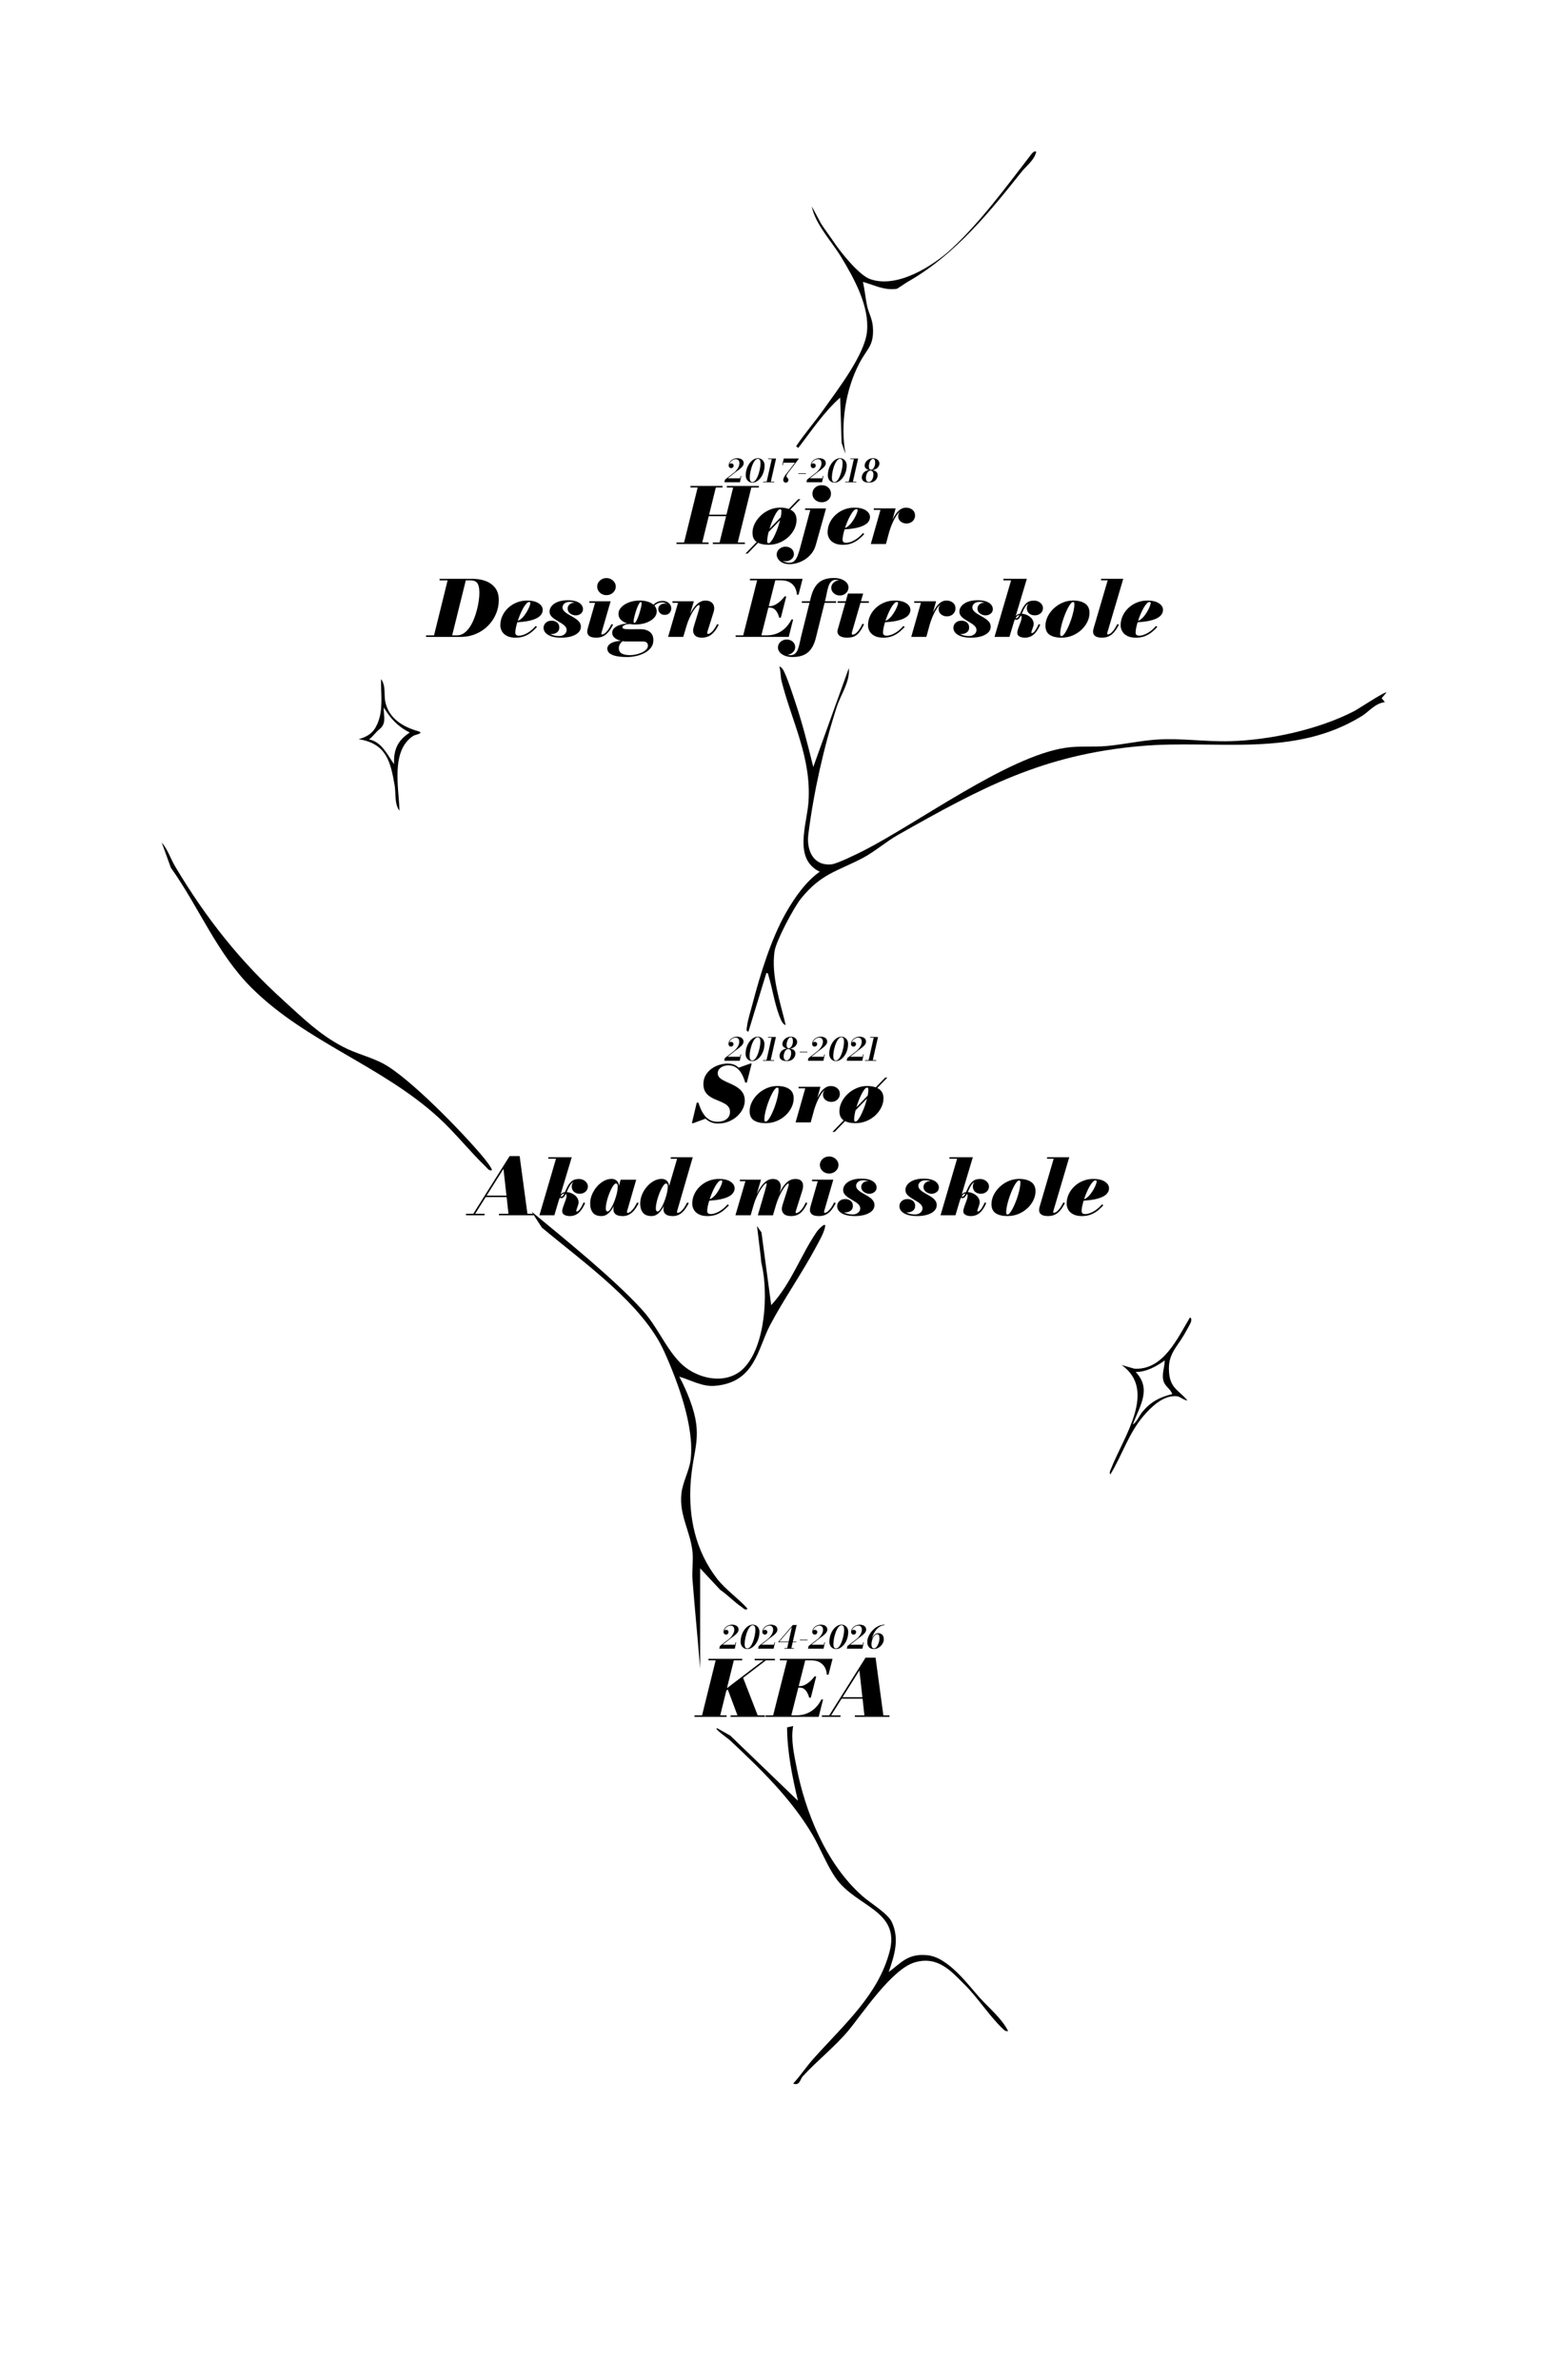 <?xml version="1.0" encoding="UTF-8"?>
<svg id="Layer_1" data-name="Layer 1" xmlns="http://www.w3.org/2000/svg" xmlns:xlink="http://www.w3.org/1999/xlink" viewBox="0 0 890.46 1352">
  <defs>
    <style>
      .cls-1 {
        fill: none;
      }

      .cls-2 {
        clip-path: url(#clippath);
      }
    </style>
    <clipPath id="clippath">
      <rect class="cls-1" x="15.78" y="0" width="874.68" height="1352"/>
    </clipPath>
  </defs>
  <g class="cls-2">
    <g>
      <path class="cls-1" d="M0,0v1352h874.68V0H0ZM643.91,309.61c4.02-.52,6.47,1.39,9.42,1.33,4.16-.1,7-3.57,12.35-.02,3,2,2.04,5.73,5.41,5.39l1.01-6.46,9.29.49c3.12,7.55-6.53,17.8,7.39,15.84l3.01-18.53c4.14-1.18,22.23-1.74,22.17,3.05-.83,3.28-2.12,5.81-6.23,5.64l.98,5.79-7.46,2.08,10.65,2.06.12,9.75-40.25.84-2.83-7.74c-1.21,6.65-10.13,10.18-16.16,5.9,2.05,5.45-9.65,3.96-11.66,2.78-1.02-.61-3.89-8.91-6.66-9.66l-1.24,9.23-1.62,1.47-8.03-.33-2.04-5.43c-.7,5.76-5.87,6.6-11.33,6.98-4.45.3-5.3.24-9.73.84-10.53,1.42-9.43-6.88-16.65-11.77,1.39,3.78.81,7.77-1.03,11.42l-9.75.4c-.86-.89.89-21.18,1.54-23.71,3.09-12.06,28.81-7,23.83,7.01-.77,2.16-4.68,3.62-1.14,5.86,1.29-2.71,3.27-3.53,6.49-3.82l8.04,3.82c.1-6.02-8.73-3.89-10.54-10.6-3.37-12.5,24.3-12.87,17.59-3.16-2.06,2.99-6.87-4.32-8.09,1.45.01,1.56,7.46,2.42,8.94,3.37,1.74,1.13,1.33,4.41,3.96,5v-14.29c.73-2.17,7.31-1.58,9.55-1.36,1.83,1.05-.99,6.08,1.74,4.8,2.89-1.36,3.64-5.03,8.92-5.71ZM566.16,323.18l-.76,5.83-7.42.62c-.85,2.55,2.3,1.06,3.25,1,3.39-.22,6.46-1.44,9.71.94,1.86,1.72,1.27,5.2.25,7.18-2.03,3.97-5.12,1.42-8.18,1.58-4.97.27-10.05,1.24-15.11.48-1.4-.33-1.53-1.21-1.77-2.32-.46-2.17,2.53-22.4,3.47-24.42.45-.98,2.76-2.68,3.53-2.68,3.9,0,15.74-.73,18.31,0,2.72.78,1.61,6.84.38,8.73l-11.69.15,6.01,2.91ZM486.39,97.53c-7.52-13.96-19.4-27.82-22.1-43.33l7.01,14.85c4.58,1.16,7.09,11.44,10.01,16.37,4.65,7.83,18.55,27.85,27.12,31.36,21,8.61,48.5-12.12,61.43-25.62,21.95-22.92,42.1-54.19,59.85-80.26.65-.96,3.26-5.42,4.78-3.5-1.68,7.36-7.37,11.75-11.26,17.29-23.11,32.92-47.55,73.92-85.65,94.1-3.03,1.61-7.8,7.62-8.7,5.76v.58c-10,1.62-16.84-3.18-25.82-5.9,1.44,6.87,1.95,14.28,3.3,21.12,1.11,5.65,3.89,10.82,4.28,17.77.9,16.27-4.21,17.92-10.27,31.09-10.73,23.34-13.11,52.2-9.27,77.16.67-.15,1.33-.35,1.98-.5.63-.14.89.74.27.88-.39.09-.78.19-1.18.3,3.81.05,13.48.6,14,2.53l-1.01,7.27-13.95.05c-.76,3.95,2.16,3.71,5.4,4.41,2.18,1.39.83,6.98-1.09,7.98-1.44.75-5.14-1.95-5.38,1.89l17.68,3.35c1.77,1.15-.18,8.41-2.14,8.85l-26.31-1.84c.64-8.09-.87-17.17,0-25.13.2-1.86,1.65-5.06,1.57-7.43l7.64-1.61c-.11-.08-.19-.19-.19-.35,0-.23.23-.49.5-.46.36.04.73.03,1.09,0l-3.07-8.87-1.08-38.93c-12.75,12.97-21.81,28.72-31.78,43.35l-1.62-1.48c6.37-10.7,14.07-20.79,20.67-31.36,11.18-17.9,31.32-47.45,33.07-67.3,1.9-21.52-9.53-45.47-19.76-64.45ZM529.5,342.93c-1.17-.19-3.82-1.76-3.82-2.47v-18.23l-5.43-1.64.18-6.62c1.51-4.11,20.19-2.23,24.62-1.59l-.99,8.43-6.54.42c-.85,6.21,3.79,23.56-8.02,21.69ZM512.76,331.6c-9.88,1.13-6.21,5.09-8.56,11.88-3.29.46-8.37,1.89-9.23-1.55-.98-.01,0,1.46-1.32,1.94-5.74,2.09-18.85.87-25.65.98-5.69.09-10.54,3.71-10.09-5.22.21-4.19,6.37-27.78,8.61-30.62,1.22-1.54,1.73-1.42,3.62-1.62,3.35-.35,24.84-.33,25.44,1.65l-1.33,10.07-19.2,1.16c1.09,3.73,10.96,1.12,11.85,1.96l-1.2,8.76-13.88.11c-.69,3.96,2.73.98,3.76.98,5.65,0,12.95-.57,18.31,0,.46.05,1.47,1.36,2.69.98.92-5.04-.54-18.53,5.34-20.28,2.63.09,15.7-.73,16.28,1.18.66,9-3.79,9.16-11.92,9.26,4.48,4.22,11.6-.59,6.47,8.37ZM499.72,364.95c-2.71,2.66-8.45,4.46-8.61-.83-.16-5.12.87-10.56,7.63-9.37l.98,10.21ZM484.75,367.57c-.78-4.6-1.57-8.22.02-12.81h3.2c.59.51-.78,9.7-1.11,11.31-.33,1.61.73,1.71-2.11,1.5ZM475.6,366.17c-7.43.34-6.47-9.72-.87-11.23,1.3-.35,2.61-.38,3.93-.08,3.53,1.08,2.24,11.07-3.06,11.31ZM454.59,357.23c7.99-8.19,11.94,2.06,4.3,7.37h5.39s-.01,2.95-.01,2.95c-18.91,2.19-6.89-2.32-5.36-8.35.85-3.36-5.01,1.77-4.32-1.97ZM511.07,303.56c-.95-1.27-.62-12.74-.52-15.37.13-3.75.6-11.24,1.19-14.68,1.78-10.53,21.1-9,24.95,2.68,1.91,5.8-1.73,7.5-1.14,10.84.39,2.17,7.8,11.95,7.36,13.98-1.71,2.16-7.34,2.06-9.7,1.01-4.37-1.93-4.4-14.15-11.84-12.32l-1.63,13.86h-8.67ZM445.35,288.66l9.08-.77,1.77,3.79,3.25-.96.52-10.87-12.46-.92.76-10.76c1.38-.79,21,1.15,22.48,2.31,2.83,2.22.11,8.06,0,10.86-.28,6.99,2.37,18.33-7.52,20.71-10.84,2.6-20.11-2.6-17.87-13.39ZM447.02,360.17c0,2.18-8.9,1.4-10.75,1.47l1.8-2.98c2.97.21,6.78-.96,8.95,1.52ZM405.89,286.07c2.25-7.13-.45-12.42,7.73-18.55,8.12-6.09,8.21-1.24,13.54-1.49,2.14-.1,2.94-2.58,5.38-2.95,2.77-.41,5.33.97,8.03,1.02,1.49,3.39-5.9,7.23-6.35,8.51-.91,2.62,2.3,5.86,1.84,9.45-.93,7.34-10.18,17.87-19.25,15.1-2.19-.67-3.76-3.64-6.42-2.07-3.49,2.05-2.36,7-11.79,3.45-2.55-2.8,6.71-10.64,7.28-12.47ZM426.57,364.58c-5.74-.76-2.35,5.12-7.54,3.96l3.23-9.84-5.36-1.49c.92-3.26,10.42-1.65,10.76.02-1.25,2.86-2.58,4.22-1.08,7.35ZM500.36,621.78l5.76-5.55c-6.54-11.43-2.4-29.07,12.83-31.69,5.86-1.01,13.39,5.85,14.65,5.66,5.1-5.66,7.24-7.59,15.77-4.85,1.97,2.56-9.93,11.55-10.57,13.51-.98,2.99.91,5.15.87,7.66-.11,8.42-7.03,19.87-17.64,19.18-2.8-.18-6.92-2.96-8.56-2.72-2.09.32-3.96,3.72-7.68,3.79-3.98.08-10.26-1.96-14.95-1.2l-15.26-18.57c-1.54.08,2.14,17.96-.69,19.58-3.3.06-10.57,1.28-12.26-1.83l.68-36.35c5.75-1.53,10.21-4.34,16.58-4.14,11.8.36,23.59,14.36,11.6,22.25l8.86,15.27ZM567.7,659.76c-11.81,3.55-27.8-.44-27.02-13.84.48-8.22,4.81-8.17,11.89-5.34,1.01,1.26-5.68,12.13,6.01,11.82,5.06-.14,6.18-5.43,4.27-8.93-1.54-2.82-13.43-3.67-14.46-10.38-.41-2.68-.26-5.57.61-8.17,3.37-10.05,13.44-6.1,20.38-1.14-.9,7.67-3.41,7.4-10.31,4.93l-.03,3.47c15.2-.19,25.58,22.5,8.67,27.58ZM492.27,684.87l-4.29-.48c2.23-3.06,2.83-4.4,7.4-3.35,1.15,3.12,1.2,5.03-.95,7.76l5.22.15,1.19,3.22c-.55,2.11-12.58,3.51-11.87-1.89.35-2.7,4.61-1.76,3.3-5.41ZM498.8,657.83c-8.51,1.65-18.19.51-17.12-9.27,8.67-5.42,7.71,1.68,11.33,2.67,4.05,1.11,6.71-2.69,3.32-4.05-4.89-1.97-9.55,1.23-9.53-7.14.01-8.56,12.32-11.72,18.41-6.89,2.29,1.81-1.65,6.68-4.61,6.29-2.33-.3-4.47-3.99-5.08,1.09,13.17-.43,17.19,14.62,3.29,17.31ZM478.01,692.6c-7.68-1.31-3.47-11.48,2.97-11.27,6.46.21,4.86,12.6-2.97,11.27ZM505.74,680.95c1.8.02,3.01,9.96,2.69,11.81h-3.22c.19-3.83-3.19-8.63.53-11.81ZM475.97,630.81l1.09,8.11-5.21,1.64-.05,9.82,7.08.92.47,7.95c-7.06.36-14.55-1.32-20.99,1.97-3.61-4.93-2.72-10.07,4.36-10.78l.47-8.94-7.08-.92-.43-8.89,20.27-.89ZM461.02,686.83c-5.23.1-.67-7,2.69-5.98,5.43.42,1.22,8.43,1.63,8.92,1.96.59,5.09.24,4.32,2.97h-9.69s3.21-8.86,3.21-8.86l-2.16,2.95ZM446.95,625.17c-21.77,10.85-35.82-33.95-9.06-39.3,21.01-4.2,26.1,30.81,9.06,39.3ZM439.49,661.22v-9.86s-5.95,2.94-5.95,2.94l-4.81-2.94-1.23,8.75c-4,.09-7.83,2.03-11.56-.03l1.9-28.03c8.49-5.1,11.87,2.54,15.2,8.47,5.55-5.37,5.44-12.18,15.99-9.71l4.47,29.42-14.01,1ZM440.57,687.82v-2.95s10.78.98,10.78.98c.65,3.96-8.17,1.18-10.78,1.96ZM433.86,693.49c-1.37,1.4-6.29,2.07-7.16-.4-.23-.66.22-9.11.56-9.92,1.24-2.97,7.11-2.74,7.67.33.1.53-.71,9.61-1.07,9.99ZM422.26,690.3c-.07,1.52,1.01,3.9-1.6,3.43-2.52-2.18-3.26-10.92,1.59-10.83-.07,2.45.12,4.94,0,7.39ZM389.25,622.44c-5.76-4.91-5.13-9.39-4.54-16.26,9.92-2.85,14.22-.14,12.87,9.61l4.54.2,1.55-2.7c.08-4.14-9.1-11.81-10.59-16.62-3.14-10.15,22.02-16.15,26.34-2.23,2.03,6.55-7.97,5.69-10.63.76l-2.72,2.48c0,2.28,5.46,3.56,7.59,5.88,16.06,17.51-9.49,31.59-24.41,18.88ZM408.54,693.02c-7.88-3.57,1.36-14.23,5.92-9.88,3.52,4.32.2,12.65-5.92,9.88ZM383.48,359.17c-1.7-8.33,16.18-3.43,5.38,7.4l6.48,1.49-.65,2.48c-20.01.63-8.06-3.78-5.85-10.38,1.32-3.92-4.73,2.16-5.37-.98ZM409.38,360.29c.03-.97.61-4.15,2.63-3.56,2.26,1.01,3.51,13.28-1.59,12.8.63-3.17-1.15-6.16-1.04-9.24ZM412.57,341.94c-3.51.89-6.75,1.83-10.12-.11l-7.1-9.74-.16,10.69-10.62,1.13c.33-4.64-.45-9.71,0-14.29.16-1.61,1.09-7.1,1.56-8.43,2.1-6.04,14.29-1.95,15.14,4.01l1.55-6.47h7.68c.41.26,2.08,8.19,2.08,8.93v14.29ZM405.83,368.29c-6.93,5.95-13.97-4.84-6.14-11.02,7-5.53,11.55,6.38,6.14,11.02ZM362.42,263.05c1.42-1.99,11.23.31,11.34,1.52l-2.13,9.38,8.47-.14c1.96-7.5.97-13.65,11.85-9.58,1.05,1.54-2.82,28.38-4.28,30.78-2.01,3.3-6,3.1-9.63,2.14-2.4-1.51.41-9.84,1.14-12.37l-8.99-1.06c-4.31,7.58.63,18.43-13.51,13.76l5.74-34.43ZM380.18,327.22c.06,5.81.95,12.24-6.15,14.45-25.47,7.92-18.29-31.85,3.91-24.22l.03,6.65-6.35,2.56,8.55.56ZM330.15,337.01c1.4-2.54,5.13-1.52,5.79-2.09.26-.22,1.17-5.41,1.22-6.35.05-1,.38-2.44-.16-3.23-1.63-.77-4.32-.76-5.05-2.77-3.91-10.73,14.12-4.5,20.14-5.12l1.16,5.16-.98,1.16c-6.43-.59-4.92,5.67-5.42,10.3l7.04.96,1.59,8.9-25.86.99.53-7.9ZM301,333.99c.93-1.2,3.91-1.17,5.42-.92,2.08.34,6.61,5.69,7.03,1.5-7.31-4.26-15.86-8.35-6.5-15.82,4.34-3.47,7.65-2.58,12.85-1.33l-.33,5.88-3.85,1.4c5.97,3.54,11.12,7.99,7.8,15.03-4.16,8.81-26.16,5.88-22.42-5.73ZM269.77,319.22c5.14-.87,23.33-3.75,23.33,3.51,0,6.25-8.36,4.17-13.02,4.44.14,1.86,2.62.5,4.24,2.51,1.12,1.39,1.21,3.67,1.14,5.36l-6.46.49,17.08,2.61-.85,8.3c-8.6.24-18.22,1.84-26.49-.53-3.85-3.39.64-21.36,1.05-26.69ZM226.99,318.53c-.13-.27-1.91-.29-2.47-2.1-2.9-9.27,15.39-9.87,22.23-8.54,14.12,2.75,19.85,18.79,16.95,30.4-3.22,12.92-32.22,14.02-41.73,6.07-5.82-4.86,1.28-8.55,3.15-12.79,1.14-2.58,3.01-10.67,1.88-13.04ZM158.36,389.24c4.85,3.54,4.95,10.25,7.72,15.1,5.73,10,16.34,12.94,27.7,12.9,5.32-.02-1.22,3.04-2.06,4.01-12.79,14.72.53,38.4,5.4,53.72-4.89-3.53-5.81-11.19-8.41-16.43-7.04-14.17-13.45-26.76-33.59-23.98,5.89-3.77,8.84-7.38,9.7-14.28,1.34-10.8-3.66-20.85-6.46-31.04ZM59.27,469.37c.64,0,.64,1,0,1s-.64-1,0-1ZM88.84,531.17c-22.57-19.71-34-45.9-52.27-68.47l-5.88-14.33c3.91,3.97,5.69,9.25,8.71,13.71,19.77,29.22,41.87,53.91,70.09,76.3,12.54,9.95,22.44,18.77,37.85,25.98,8.6,4.02,17.87,5.75,26.11,9.62,16.93,7.97,50.87,38.85,64.09,52.72.89.93,6.66,7.21,5.9,7.89-1.93.37-2.6-.95-3.79-1.94-10.46-8.81-19.86-19.45-30.66-28.12-36.77-29.52-84.87-42.56-120.15-73.37ZM268.23,653.08c-.68-1.26-2.2-1.37-3.55-1.37-13.43.04-11.02,4.78-16.13,14.18l-13.72,1.24c-2.18-2.04,19.06-44.89,22.52-50.61,1.6-1.33,14.35-.99,16.02.58l13.19,44.11c1.87.24,1.01-2.24,1.06-3.43.3-7.35.47-14.52.98-21.79.15-2.18-2.52-5.17.81-6.15,1.72-.51,9.61-.59,10.69.77l-.61,6.96c5.34-3.78,5.17-8.86,13.49-7.94,11.05,1.22-5.98,13.7-5.98,17.32l10.8,14.27c1.6-.14,1.68-1.45,2.1-2.5,1.66-4.15,5.56-28.21,9.38-29.07,2.58.19,5.81-.43,8.23.23,5.33,1.44,11.16,24.46,14.21,29.38-.85-4.02,4.73-6.73,4.94-8.35.23-1.77.27-7.13-.11-8.71-.1-.42-5.61-3.7-3.05-7.44,6.86-3.11,12.67-6.05,20.04-1.48,3.82,2.37,4.82,8.8,8.93,10.84l-1.12,9.23h3.22s1.55-20.76,1.55-20.76c.55-.73,1.36-.78,2.22-.93,2.71-.45,18.16-1.35,20.26-.78,3.87,1.04,3.11,6.17,2.75,9.03l-1.61,1.48-5.76.61,1.05,8.4c8.45-3.31,7.94,10.74,4.7,11.68l-21.26,1.89c-4.57-.74-1.37-9.75-5.51-9.71-3.83.04-9.13,8.16-18.46,8.86-5.47.41-7.55-1.15-12.24-2.86l.04,4.46-10.07.27c-3.05-.84-3.57-5.15-4.08-7.59l-5.7-.16-3.49,7.81c-4.71-.43-17.07,1.45-20.41-.79-1.14-.77-4.06-5.17-5.54-6.69-.64-.65.06-1.9-2.46-1.26.3,6.36,1.08,9.68-7.01,9.95-4.97.16-6.42.43-10.83.84-14.74,1.37-11.92-2.91-14.47-14ZM391.03,686.83c-.22-3.36,4.94-7.83,7.61-4.51,3.22,4-2.16,8.52-1.14,9.44l3.78-.95.54,2.45-9.71,1.46,4.3-9.85-5.38,1.96ZM397.5,984.43c-1.35-19.18-3.03-38.42-4.36-57.6-.41-5.87.51-11.89.03-17.76-1.12-13.54-7.76-24.06-6.31-38.32.74-7.24,4.52-14.78,5.24-21.82,2.17-21.15-7.13-49.94-15.05-69.98-12.13-30.71-45.27-57.15-69.52-80.28l-23.14-24.64c2.02-.43,2.56,1.03,3.77,1.96,4.4,3.39,9.38,8.42,13.49,12.29,19.5,18.4,46.24,42.99,62.45,63.09,9.14,11.34,12.85,26.21,21.3,36.69,9.17,11.36,26.79,13.32,36.84,1.72,12.62-14.56,13.28-50.24,9.7-67.95-.39-1.93-2.43-2.49-2.12-4.46l2.15.5-2.15-20.2,2.52,4.09,5.54,47.15c11.57-14.28,16.88-32.83,26.17-48,.47-.77,5.09-6.45,4.47-2.82-.7,4.11-3.31,9.16-5.13,13.05-7.89,16.86-18.68,34.43-26.24,50.89-7,15.27-8.49,37.17-31.57,39.15-6.96.6-13.66-3.89-19.94-5.95,2.27,4.73,4.27,9.85,5.91,14.79,8.12,24.38,1.8,31.34.51,54.64-1.18,21.21,2.61,43.02,14.94,61.3,4.87,7.22,12.06,12.69,17.41,19.55-1.08,1.6-2.38-.33-3.23-.98-4.31-3.31-8.09-7.91-12.39-11.33l-11.28-13.8v65.03ZM401.79,966.2c.38-10.77-3.29-18.61,13.56-14.34l-.09,15.82c10.17-8.9,14.75-19.21,31.18-16.69,16.23,2.49-8.49,17.61-8.05,22.04.45,4.59,14.33,17.93,15.13,24.21,2.83-.09-.01-3.85-.01-4.43v-42.37c1.64-1.75,3.48-2.22,5.9-2.48,5.24-.56,19.7-.64,24.85-.03,6.84.81,5.32,7.15,3.56,11.73l-21.39,1.12,1.22,7.75c10.2-1.3,14.44,2.04,10.7,11.53l-10.85.43,1.01,10.41,22,.56,2.3,4.8,12.33-45.63c2.25-2.54,11.7-2.02,13.78-.44,1.34,1.01,12.53,25.47,14.01,29.06,1.5,3.62,8.32,19.33,6.6,21.81l-13.77,1.01-4.94-14.69c-2.31-2.52-9.12.06-12.31.09-.38,2.74-1.75,13.87-4,14.57-4.15.89-8.95-.48-12.82-.37-11.47.32-23.72-.28-35.53.04-4.14.11-7.88,2.33-12.88,1.43-5.07-.91-14.53-16.86-17.57-21.37-.51-.76.36-1.68-1.83-1.26l-7.92,6.56-1.25,17.09-12.82-.11c-.49-2.07-1.08-4.11-1.24-6.26-.77-10.32.75-21.45,1.11-31.58ZM511.68,1042.58c-2.26-.25-11.33.97-11.86-1.5-.47-2.2,6.62-6.32,4.86-8.35l-3.77,1.96c-.97-5.7,5.27-8.41,8.47-3.24l-4.16,8.17c2.05.22,4.52-.29,6.46,0,1.42-6.08,3.4-9.53,10.77-10.84l-3.22,5.9c6.44-.29,7.93,7.37,1.37,8.67-7.73,1.53-6.81-3.41-8.91-3.73-.2.85.16,2.02,0,2.96ZM492.76,1042.61c-9.02.85-8.5-10.86-1.86-12.67,8.99-2.44,8.61,11.78,1.86,12.67ZM477.73,1028.14c7.27-.05,1.81,8.75-.53,11.47h6.47s-.01,2.94-.01,2.94l-10.76,1.02c-1.74-3.68,1.85-6.56,3.23-9.85-6.84.94-1.72-5.55,1.6-5.57ZM466.43,1036.66c-1.97-.09-10.65.74-10.75-1.47l2.61-3.17,8.13,1.7v2.93ZM442.72,1036.67h-5.38s2.68-7.9,2.68-7.9h2.17s-.54,3.94-.54,3.94l3.77-4.9c2.98,2.02-.1,5.65,3.8,6.38l-.07,1.95c-3.57,1.65-4.04,3.87-4.27,7.42-5.68.42-1.76-6.58-2.15-6.89ZM429.81,1033.71c-1.55-6.35,7.91-7.9,7.55-1.56-.16,2.74-3.29,3.89-3.25,6.48,2.51-.13,5.7-.11,5.38,2.96l-10.77.99c-.61-3.5,2.01-5.95,4.3-8.39l-3.21-.48ZM420.71,1041.63c-7.55-.98-3.65-12.89,2.34-13.7,7.89-1.07,6.77,14.88-2.34,13.7ZM406.65,1030.76l-3.77,1.96c-1.08-3.99,3.28-8.03,7.02-4.93,4,3.32-2.68,9.02-1.64,9.86h4.31s0,3.94,0,3.94h-10.77c-1.7-1.38,7.35-8.64,4.85-10.83ZM602.76,1291.83c-8.82-10.04-16.81-25.34-26.02-36.31-8.53-10.16-17.61-23.37-33.35-17.86-16.3,5.71-35.78,42.53-45.26,56.15-9.04,12.99-21.05,24.41-30.62,37.03-1.79,2.36-2.01,8.02-6.48,5.9,5.11-6.71,8.97-13.94,14-20.7,21.1-28.35,43.54-51.88,51.23-87.16,7.32-33.62-22.42-36.42-36.18-59.64-6.11-10.31-10.48-24.48-15.93-35.68-14.2-29.19-34.41-53.08-56.2-77.68-.46-.52-11.84-10.43-8.09-9.35l8.63,5.9,45.76,53.22c-3.9-19.82-7.23-39.77-7.36-59.95l4.13-1.14c-1.7,11.22.64,23.41,2.47,34.69,5.61,34.44,19.34,77.56,44.37,104.26,5.42,5.78,17.16,14.16,19.89,21.22,5.33,13.79,1.78,27.18-2.09,40.85,8.52-7.5,12.87-15.39,26.29-13.71,14.21,1.79,27.8,24.74,35.28,34.73,6.64,8.85,14.96,16.96,19.21,27.26-1.96.37-2.68-.86-3.7-2.02ZM590.83,634.6c2.97-1.33,1.55-4.62,1.78-4.79.36-.27,7.66-3.48,8.39-3.65,2.18-.49,4.44-.88,6.59.03,4.47,2.72-6.56,10.74-6.36,12.68l9.54,13.47c-2.47-7.46-4.5-18.97,3.32-24.07,5.66-3.69,9.67-3.17,13.3,2.47,1.48,2.29.64,6.45,3.85,5.84l1.16-10.77,9.65-.65c3.38,2.09-1.65,17.4-1.12,21.27h8.63c.47-7.31,1.37-16.09,4.84-22.66h18.85l-.15,10.21c-.82,2.29-4.21,1.57-6.31,1.62.3,2.28,1.89,4.92.96,7.26-.69,1.73-3.3.9-3.11,2.57,7.23-1.14,10.45,2.6,8.75,8.75l2.01,1.1c-2.35.36-4.55,1.35-6.97,1.46-6.41.29-14.47-1.41-20.54-1.48-3.6-.04-18.49,3.21-19.8-.6l.46-7.25c-3.99,4.83-3.24,6.99-10.79,6.99-2.03,0-4.09-1.12-5.29-1.1-.72.02-.56,1.83-1.95,2.31-.42.14-8.25.79-8.93.77-2.36-.07-7.2-8.84-9.13-7,1.08,2.37-1.95,3.02-2.13,3.68-.34,1.25.4,3.47-.14,4.11-.48.57-9.22,1.74-10.74.64-2.56-1.63.55-23.5-2.84-27.65,2.35-4.08,8.34-2.05,12.61-2.47.64.59-1.44,8.25,1.59,6.89ZM612.35,1305.72l-1.57-3.97c6.17,5.5,12.66,14.1,15.06,21.68l-13.49-17.71ZM699.83,764.38c-.94.9-7.75,5.56-9.42,6.65-10.4,6.79-18.25,8.26-23.49,20.89-4.98,11.99.13,15.85,3.08,26.97-2.59-1.37-3.81-5.42-6.24-6.85-9.09-5.38-21.52-1.38-30.37,2.42-16.83,7.22-29.05,20.48-44.15,30.06-.35-1.86,1.41-2.83,2.66-3.97,20.04-18.28,60.21-39.41,43.66-69.93l7.85,7.1c20.05,11.3,41.47-6.81,57.32-16.95,1.44.61-.22,2.99-.89,3.63ZM848.82,390.22c-6.46.63-10.7,5.81-15.14,8.32-45.47,25.75-96.48,14.32-146.96,18.3-65.49,5.17-106.48,25.42-161.8,53.99-7.78,4.02-15.76,10.37-23.43,14.04-17.19,8.22-27.51,9.38-41.02,24.56-4.76,5.35-16.67,25.82-17.65,32.14-2.31,14.83,3.72,30.59,7.43,44.75-1.44-.29-2.34-1.58-2.92-2.74-4.2-8.26-5.54-18.24-8.38-26.83-.31-.94-.2-2.24-1.6-1.95l-11.87,35.46c-1.88.25-1.09-2.27-.95-3.33.5-3.72,2.52-9.51,3.64-13.43,5.08-17.8,12.38-39.57,22.31-55.47,5.63-9.01,13.08-18.77,22.39-24.83-17.74-7.85-8.52-28.63-7.48-42.34,2.05-27-11.07-48.78-17.88-73.38-.79-2.87-.49-6.07-1.53-8.93,1.38.28,2.37,1.6,2.97,2.69,2.61,4.71,5.86,14.06,7.84,19.43,4.67,12.72,8.29,25.94,11.81,38.96l23.68-60.1c.85,8.31-5.37,16.03-8.07,23.65-8.74,24.65-15.35,51.84-18.88,77.33-1.35,9.72,3.35,19.4,15.54,18.2,3.67-.36,17.11-6.38,21.16-8.27,36.7-17.11,95.55-57.06,134.2-62.5,9.22-1.3,18.7-.33,27.87-1.11,10.7-.91,22.92-3.32,33.42-3.92,16.21-.91,32.32,1.45,48.5,1.01,26.72-.73,58.53-7.05,82.38-18.25,2.69-1.27,20.56-12.12,21.52-11.34l-3.22,3.45,2.14,2.44Z"/>
      <path d="M462.13,435.76l20.23-56.21c.73,7.77-4.59,15-6.89,22.12-7.47,23.06-13.11,48.49-16.13,72.32-1.15,9.09,2.86,18.15,13.27,17.02,3.13-.34,14.62-5.97,18.08-7.73,31.35-16,81.62-53.37,114.64-58.45,7.88-1.21,15.97-.31,23.81-1.04,9.14-.85,19.58-3.11,28.55-3.66,13.85-.85,27.61,1.36,41.43.94,22.83-.68,50-6.59,70.38-17.07,2.3-1.18,17.57-11.33,18.39-10.61l-2.75,3.23,1.83,2.28c-5.52.59-9.14,5.43-12.94,7.79-38.84,24.09-82.42,13.4-125.54,17.12-55.94,4.83-90.96,23.78-138.22,50.5-6.65,3.76-13.46,9.7-20.02,13.13-14.69,7.69-23.5,8.77-35.04,22.97-4.07,5.01-14.24,24.15-15.08,30.06-1.97,13.87,3.18,28.61,6.35,41.85-1.23-.27-2-1.48-2.5-2.56-3.58-7.73-4.74-17.06-7.16-25.1-.26-.88-.17-2.1-1.36-1.83l-10.14,33.17c-1.61.23-.93-2.12-.81-3.12.43-3.48,2.15-8.89,3.11-12.56,4.34-16.65,10.57-37.01,19.06-51.88,4.81-8.43,11.17-17.56,19.13-23.22-15.15-7.34-7.28-26.78-6.39-39.6,1.75-25.25-9.45-45.62-15.28-68.63-.68-2.68-.42-5.68-1.31-8.35,1.18.26,2.02,1.5,2.54,2.52,2.23,4.41,5.01,13.15,6.7,18.18,3.99,11.9,7.08,24.26,10.09,36.44Z"/>
      <path d="M585.29,88.63c-13.3,17.21-28.4,37.85-44.86,52.99-9.69,8.91-30.3,22.59-46.04,16.91-6.43-2.32-16.85-15.53-20.33-20.7-2.19-3.26-5.09-7.06-7.5-10.81l-5.26-9.8c2.03,10.24,10.93,19.39,16.57,28.6,7.66,12.53,16.23,28.34,14.81,42.55-1.31,13.11-16.4,32.62-24.79,44.43-4.95,6.97-10.72,13.63-15.49,20.7l1.21.98c7.48-9.66,14.27-20.06,23.82-28.62l.81,25.7,2.03,5.87s.07,0,.11,0c-2.82-16.45-.06-35.71,7.96-51.07,4.54-8.69,8.37-9.79,7.69-20.53-.29-4.58-2.38-8-3.21-11.73-1.01-4.51-1.39-9.4-2.47-13.94,6.73,1.8,11.86,4.96,19.36,3.9l1.94-1.25c3.11-2,3.81-2.49,3.93-2.58.07-.03.25-.13.64-.36,26.91-15.4,46.87-40.39,64.19-62.12,2.92-3.66,7.18-6.56,8.44-11.42-1.14-1.27-3.1,1.68-3.59,2.31Z"/>
      <path d="M302.02,688.29c19.5,16.13,46.24,37.7,62.45,55.33,9.14,9.95,12.85,20.58,21.3,29.76,9.17,9.97,26.79,14.09,36.84,3.92,12.62-12.77,13.89-43.16,10.3-58.69-.39-1.69-.36-1.62-.41-2.5l-.17-1.88-2.15-17.71,2.52,3.59,5.54,41.35c11.57-12.52,16.88-28.79,26.17-42.09.47-.68,5.09-5.66,4.47-2.47-.7,3.61-3.31,8.03-5.13,11.45-7.89,14.78-18.68,30.19-26.24,44.63-7,13.39-8.49,32.6-31.57,34.33-6.96.52-13.66-3.41-19.94-5.22,2.27,4.14,4.27,8.64,5.91,12.97,8.12,21.38,1.8,27.49.51,47.91-1.18,18.6,2.61,37.73,14.94,53.76,4.87,6.33,12.06,11.13,17.41,17.14-1.08,1.4-2.38-.29-3.23-.86-4.31-2.9-8.09-6.94-12.39-9.93l-11.28-12.11v57.03c-1.35-16.82-3.03-33.69-4.36-50.52-.41-5.14.51-10.43.03-15.58-1.12-11.87-7.76-21.1-6.31-33.61.74-6.35,4.52-12.96,5.24-19.13,2.17-18.55-7.13-43.8-15.05-61.37-12.13-26.93-45.27-50.12-69.52-70.4"/>
      <path d="M450.72,980.55c-1.43,7.8.54,16.27,2.08,24.12,4.71,23.94,16.25,53.92,37.27,72.48,4.55,4.02,14.42,9.84,16.71,14.75,4.48,9.59,1.5,18.9-1.76,28.4,7.15-5.21,10.81-10.7,22.08-9.53,11.94,1.24,23.35,17.2,29.64,24.14,5.57,6.16,12.57,11.79,16.13,18.95-1.64.26-2.25-.6-3.11-1.41-7.41-6.98-14.12-17.61-21.85-25.24-7.16-7.07-14.79-16.25-28.01-12.42s-30.05,29.56-38.01,39.03c-7.59,9.03-17.68,16.97-25.72,25.74-1.51,1.64-1.69,5.57-5.44,4.1,4.29-4.66,7.53-9.69,11.76-14.39,17.72-19.71,36.57-36.07,43.03-60.59,6.15-23.37-18.83-25.32-30.39-41.46-5.13-7.17-8.81-17.02-13.38-24.81-11.93-20.3-28.91-36.9-47.21-54-.39-.36-9.94-7.25-6.79-6.5l7.25,4.1,38.44,37c-3.27-13.78-6.08-27.65-6.18-41.68l3.47-.79Z"/>
      <path d="M161.35,568.62c11.05,9.95,19.78,18.77,33.37,25.98,7.58,4.02,15.76,5.75,23.02,9.62,14.93,7.97,44.85,38.85,56.51,52.72.79.93,5.88,7.21,5.21,7.89-1.7.37-2.3-.95-3.34-1.94-9.23-8.81-17.51-19.45-27.03-28.12-32.42-29.52-74.82-42.56-105.93-73.37-19.9-19.71-29.98-45.9-46.08-68.47l-5.18-14.33c3.45,3.97,5.02,9.25,7.68,13.71,17.43,29.22,36.92,53.91,61.8,76.3Z"/>
      <path d="M676.74,751.14c-.32.88-3.23,6.03-3.95,7.25-4.54,7.66-9.12,11.08-8.5,20.85.59,9.28,5.1,10.15,10.51,16.36-2.1-.06-4.16-2.28-6.18-2.43-7.54-.58-14.27,5.92-18.76,11.16-8.54,9.96-12.2,22.35-18.88,33.29-.82-1.08.01-2.26.45-3.39,7.1-18.09,26.24-44.37,5.95-58.76l7.29,2.08c16.46.92,24.51-17.49,31.49-29.02,1.12-.06.8,2,.58,2.62ZM661.9,772.85c-4.92,3.46-10.4,6.59-16.55,6.56,9.23,9.73,2.35,19.2-1.64,29.91,2.6-1.82,3.55-4.97,5.53-7.34,4.65-5.54,9.8-8.32,16.9-9.99-.95-2.91-3.85-4.22-4.85-7.07-1.35-3.88.49-8.09.6-12.07Z"/>
      <path d="M227,460.56c-2.97-3.83-1.94-9.92-2.77-14.56-2.22-12.5-4.31-23.65-20.44-26.05,5.38-1.57,8.47-3.68,10.69-8.8,3.47-8.01,1.89-16.88,2.04-25.36,2.93,3.82,1.49,9.01,2.53,13.37,2.15,8.99,9.65,13.66,18.42,16.19,4.1,1.18-1.63,2.07-2.49,2.62-13.17,8.44-8.27,29.69-7.98,42.58ZM232.84,416.14c-6.84-3.4-11.08-8.07-14.73-14.22-.32,4.95,1.9,8.99-2.74,12.58-1.72,1.33-3.29,3.77-5.66,5.56,7.4,1.43,10.52,9.03,14.24,14.07-.38-8,1.91-13.43,8.89-17.98Z"/>
    </g>
  </g>
  <g>
    <path d="M410.6,276.93h-3.82l-7.73,31.26h3.62v.86h-18.24v-.86h4.3l7.73-31.26h-4.1v-.86h18.24v.86ZM396.99,293.23v-.86h17.28v.86h-17.28ZM431.22,276.08v.86h-4.27l-7.73,31.26h4.08v.86h-18.22v-.86h3.82l7.73-31.26h-3.62v-.86h18.22Z"/>
    <path d="M423.63,314.46l30-30.87h1.22l-29.98,30.87h-1.25ZM436.66,309.49c-2.78,0-4.99-.53-6.61-1.58-1.62-1.06-2.44-2.79-2.44-5.21,0-1.76.42-3.49,1.26-5.19.84-1.7,1.99-3.24,3.44-4.61,1.46-1.37,3.13-2.47,5.03-3.29s3.9-1.23,6.01-1.23c2.78,0,5.03.57,6.73,1.7,1.7,1.14,2.56,2.91,2.56,5.33,0,1.7-.4,3.38-1.2,5.05-.8,1.66-1.92,3.18-3.36,4.54-1.44,1.36-3.13,2.45-5.08,3.27s-4.06,1.22-6.35,1.22ZM436.66,308.64c.43,0,.91-.32,1.44-.96.53-.64,1.07-1.49,1.62-2.56.55-1.07,1.09-2.26,1.61-3.56.52-1.3.98-2.63,1.39-3.99.41-1.36.73-2.65.97-3.87.24-1.22.36-2.27.36-3.13,0-.42-.05-.75-.14-.98-.1-.23-.28-.34-.55-.34-.43,0-.91.32-1.44.96-.53.64-1.07,1.49-1.62,2.56-.55,1.07-1.09,2.26-1.61,3.56-.52,1.3-.98,2.63-1.39,3.99-.41,1.36-.73,2.64-.97,3.86-.24,1.22-.36,2.26-.36,3.14,0,.41.05.73.16.97.1.23.28.35.54.35Z"/>
    <path d="M448.71,320.49c-1.7,0-3.09-.29-4.18-.87-1.09-.58-1.89-1.28-2.4-2.11s-.77-1.62-.77-2.36c0-.89.23-1.69.7-2.37.46-.69,1.08-1.23,1.85-1.63.77-.4,1.59-.59,2.47-.59,1.33,0,2.46.4,3.38,1.19.93.79,1.39,1.85,1.39,3.17,0,1-.45,1.9-1.34,2.71-.9.81-2.05,1.22-3.46,1.22-1.3,0-2.44-.34-3.44-1.02-1-.68-1.5-1.57-1.5-2.67h.91c0,.81.29,1.55.88,2.24.58.69,1.36,1.24,2.33,1.66.97.42,2.02.63,3.16.63s2.04-.36,2.76-1.07c.72-.71,1.33-1.72,1.84-3.02s.99-2.84,1.45-4.62l5.71-21.28h-2.95v-.86h11.9l-5.81,20.73c-.53,1.89-1.34,3.52-2.45,4.9-1.1,1.38-2.37,2.51-3.8,3.41-1.43.89-2.9,1.55-4.39,1.98-1.5.43-2.91.64-4.24.64ZM466.95,285.33c-1.5,0-2.76-.47-3.77-1.4s-1.51-2.08-1.51-3.46.5-2.55,1.51-3.46,2.26-1.37,3.77-1.37,2.78.46,3.77,1.37c.99.92,1.49,2.07,1.49,3.46s-.5,2.53-1.49,3.46c-.99.93-2.25,1.4-3.77,1.4Z"/>
    <path d="M478.86,309.49c-1.94,0-3.54-.33-4.8-.98-1.26-.65-2.21-1.51-2.83-2.58-.62-1.07-.94-2.23-.94-3.47,0-1.92.4-3.73,1.2-5.43.8-1.7,1.9-3.2,3.3-4.5,1.4-1.3,3.01-2.31,4.84-3.04s3.76-1.1,5.81-1.1c2.82,0,5.01.52,6.58,1.55,1.57,1.03,2.35,2.29,2.35,3.77,0,.94-.28,1.81-.84,2.62-.56.81-1.44,1.52-2.65,2.14-1.21.62-2.78,1.13-4.73,1.53-1.94.4-4.31.65-7.09.77v-.62c.9-.04,1.76-.37,2.59-.99.83-.62,1.59-1.38,2.28-2.29.69-.91,1.29-1.84,1.81-2.8.52-.96.92-1.82,1.2-2.59.28-.77.42-1.3.42-1.59,0-.21-.04-.37-.12-.49-.08-.12-.26-.19-.53-.19-.51,0-1.06.32-1.64.95-.58.63-1.17,1.47-1.76,2.51-.59,1.04-1.16,2.2-1.69,3.46-.54,1.27-1.02,2.55-1.44,3.86s-.76,2.53-1.01,3.68c-.25,1.15-.37,2.11-.37,2.89,0,.67.18,1.14.55,1.41.37.26.87.4,1.51.4.9,0,1.9-.22,3.01-.66,1.11-.44,2.23-1.07,3.36-1.9s2.16-1.81,3.11-2.96l.82.53c-.86.95-1.86,1.9-3,2.85-1.14.95-2.46,1.73-3.97,2.35-1.51.62-3.28.93-5.32.93Z"/>
    <path d="M494.84,309.05l5.5-19.37h-3.82v-.86h12.43l-5.52,20.23h-8.59ZM504.46,303.21c.3-1.19.67-2.45,1.1-3.8.43-1.35.95-2.67,1.55-3.97.6-1.3,1.28-2.48,2.04-3.54.76-1.06,1.61-1.91,2.56-2.54.94-.63,1.98-.95,3.12-.95,1.46,0,2.68.4,3.67,1.2.99.8,1.49,1.88,1.49,3.24,0,1.29-.46,2.37-1.39,3.24s-2.09,1.31-3.48,1.31c-1.31,0-2.42-.38-3.34-1.15s-1.37-1.75-1.37-2.96.46-2.25,1.38-3,2.05-1.13,3.4-1.13,2.47.31,3.38.93,1.37,1.54,1.37,2.76l-.94-.02c0-1.16-.39-2.04-1.18-2.66-.78-.62-1.82-.92-3.1-.92-.99,0-1.92.31-2.77.93-.86.62-1.64,1.45-2.36,2.47-.72,1.03-1.37,2.16-1.96,3.4s-1.1,2.48-1.54,3.73c-.44,1.25-.8,2.39-1.09,3.43h-.55Z"/>
    <path d="M242.11,361.82v-.86h17.52c1.47,0,2.81-.42,4.01-1.25,1.2-.84,2.28-1.96,3.23-3.36.95-1.41,1.77-2.98,2.46-4.71.69-1.73,1.26-3.5,1.72-5.3.46-1.8.8-3.52,1.02-5.14.22-1.63.34-3.03.34-4.22,0-1.01-.06-1.96-.17-2.84-.11-.88-.34-1.65-.67-2.32-.34-.67-.84-1.19-1.51-1.56-.67-.37-1.58-.56-2.71-.56h-17.54v-.86h18.94c2.61,0,5.03.42,7.26,1.25s4.03,2.14,5.39,3.91c1.36,1.77,2.04,4.08,2.04,6.93,0,2.67-.52,5.25-1.56,7.74-1.04,2.49-2.52,4.73-4.45,6.71-1.93,1.98-4.23,3.55-6.91,4.7-2.68,1.16-5.66,1.74-8.94,1.74h-19.44ZM246.43,361.82l8.14-32.98h10.34l-8.18,32.98h-10.3Z"/>
    <path d="M292.89,362.26c-1.94,0-3.54-.33-4.8-.98-1.26-.65-2.21-1.51-2.83-2.58-.62-1.07-.94-2.23-.94-3.47,0-1.92.4-3.73,1.2-5.43.8-1.7,1.9-3.2,3.3-4.5,1.4-1.3,3.01-2.31,4.84-3.04,1.82-.73,3.76-1.1,5.81-1.1,2.82,0,5.01.52,6.58,1.55,1.57,1.03,2.35,2.29,2.35,3.77,0,.94-.28,1.81-.84,2.62-.56.81-1.44,1.52-2.65,2.14-1.21.62-2.78,1.13-4.73,1.53-1.94.4-4.31.65-7.09.77v-.62c.9-.04,1.76-.37,2.59-.99.83-.62,1.59-1.38,2.28-2.29.69-.91,1.29-1.84,1.81-2.8.52-.96.92-1.82,1.2-2.59.28-.77.42-1.3.42-1.59,0-.21-.04-.37-.12-.49s-.26-.19-.53-.19c-.51,0-1.06.32-1.64.95-.58.63-1.17,1.47-1.76,2.51-.59,1.04-1.16,2.2-1.69,3.46s-1.02,2.55-1.44,3.86-.76,2.53-1.01,3.68c-.25,1.15-.37,2.11-.37,2.89,0,.67.18,1.14.55,1.41.37.26.87.4,1.51.4.9,0,1.9-.22,3.01-.66,1.11-.44,2.23-1.07,3.36-1.9s2.16-1.81,3.11-2.96l.82.53c-.86.95-1.86,1.9-3,2.85-1.14.95-2.46,1.73-3.97,2.35-1.51.62-3.28.93-5.32.93Z"/>
    <path d="M318.74,362.26c-2.06,0-3.83-.24-5.3-.71-1.47-.48-2.6-1.14-3.38-1.99-.78-.85-1.18-1.82-1.18-2.9s.42-2.07,1.26-2.86c.84-.79,1.94-1.19,3.3-1.19,1.26,0,2.31.34,3.14,1.03.83.69,1.25,1.63,1.25,2.84s-.44,2.14-1.32,2.77c-.88.63-1.92.95-3.12.95-.82,0-1.56-.17-2.24-.52-.68-.34-1.22-.79-1.62-1.33-.4-.54-.6-1.11-.6-1.69h1.3c0,.94.34,1.76,1.03,2.46s1.6,1.25,2.75,1.64c1.14.39,2.4.58,3.76.58.82,0,1.54-.16,2.17-.47.63-.31,1.13-.73,1.5-1.24.37-.51.55-1.07.55-1.67,0-.75-.23-1.41-.7-1.99-.46-.58-1.06-1.11-1.8-1.59-.74-.48-1.52-.96-2.35-1.44-.83-.48-1.62-.97-2.35-1.49s-1.34-1.1-1.8-1.75c-.46-.64-.7-1.39-.7-2.24,0-1.16.41-2.23,1.22-3.21.82-.98,1.99-1.77,3.52-2.36,1.53-.59,3.36-.89,5.48-.89s3.95.26,5.23.77c1.28.51,2.19,1.15,2.74,1.92.54.77.82,1.54.82,2.3,0,1.11-.42,1.99-1.26,2.64-.84.65-1.78.97-2.82.97-1.18,0-2.26-.35-3.22-1.07-.96-.71-1.44-1.65-1.44-2.8,0-.95.38-1.76,1.14-2.41.76-.65,1.77-.98,3.04-.98s2.25.33,3.16,1c.9.67,1.36,1.55,1.36,2.65h-1.13c0-.66-.25-1.3-.76-1.92-.5-.62-1.24-1.13-2.2-1.53s-2.11-.59-3.46-.59c-.9,0-1.64.15-2.24.45-.6.3-1.05.68-1.36,1.14-.3.46-.46.94-.46,1.44,0,.76.25,1.44.76,2.03.5.59,1.15,1.14,1.94,1.64.79.5,1.63.99,2.52,1.47.89.48,1.73,1,2.52,1.56.79.56,1.44,1.19,1.94,1.89.5.7.76,1.52.76,2.46,0,1.23-.46,2.32-1.37,3.25-.91.94-2.22,1.67-3.91,2.2-1.7.53-3.72.79-6.07.79Z"/>
    <path d="M338.9,362.26c-1.84,0-3.16-.3-3.97-.91s-1.21-1.4-1.21-2.39c0-.56.06-1.06.17-1.51.11-.45.2-.79.26-1.02l4.01-13.98h-3.24v-.86h12.07l-5.11,17.61c-.03.12-.06.25-.1.38-.03.14-.05.27-.05.41,0,.15.04.26.11.34.07.08.19.12.35.12.27,0,.66-.14,1.16-.43.5-.29,1.11-.85,1.81-1.7.7-.85,1.47-2.1,2.3-3.76l.94.29c-.85,1.69-1.73,3.07-2.65,4.17-.92,1.09-1.94,1.91-3.05,2.44-1.11.53-2.38.8-3.8.8ZM344.61,338.1c-1.01,0-1.91-.23-2.7-.68-.79-.45-1.42-1.05-1.87-1.79s-.68-1.54-.68-2.39.23-1.64.68-2.37,1.08-1.33,1.87-1.78,1.69-.68,2.7-.68,1.91.23,2.71.68c.8.45,1.43,1.05,1.9,1.78s.7,1.52.7,2.37-.23,1.65-.7,2.39-1.1,1.34-1.9,1.79c-.8.45-1.7.68-2.71.68Z"/>
    <path d="M355.89,373.25c-1.97,0-3.77-.16-5.41-.47-1.64-.32-2.95-.82-3.92-1.53-.98-.7-1.46-1.64-1.46-2.81,0-.56.18-1.1.54-1.63.36-.53.9-1,1.61-1.41.71-.41,1.6-.74,2.65-.98,1.06-.24,2.28-.36,3.67-.36h.5c-.3.19-.65.48-1.03.88-.38.4-.71.88-.98,1.44-.27.56-.41,1.19-.41,1.88,0,1.33.54,2.32,1.62,2.97,1.08.64,2.68.97,4.81.97,1.12,0,2.27-.14,3.44-.41,1.18-.27,2.27-.65,3.28-1.12,1.01-.48,1.82-1.04,2.45-1.7.62-.66.94-1.37.94-2.13,0-.81-.24-1.41-.71-1.81-.47-.4-1.19-.6-2.15-.6h-9.12c-1.44,0-2.8-.19-4.07-.58-1.27-.39-2.3-.95-3.08-1.69-.78-.74-1.18-1.64-1.18-2.69,0-.95.33-1.77.98-2.45s1.51-1.24,2.57-1.68c1.06-.44,2.21-.77,3.47-.98,1.26-.21,2.48-.32,3.68-.32l-.05.48c-1.57,0-2.76.19-3.59.58-.82.39-1.24.79-1.24,1.22,0,.32.16.57.47.74s.76.28,1.36.33c.59.05,1.3.08,2.14.08.56,0,1.24,0,2.05-.01.81,0,1.6-.01,2.39-.02.78,0,1.4-.01,1.85-.01,2.16,0,3.92.52,5.28,1.55s2.04,2.61,2.04,4.72c0,1.6-.45,3-1.34,4.2-.9,1.2-2.09,2.2-3.58,3-1.49.8-3.14,1.4-4.96,1.79-1.82.4-3.65.59-5.51.59ZM361.12,354.78c-1.86,0-3.51-.24-4.97-.73-1.46-.48-2.6-1.17-3.44-2.07s-1.26-1.96-1.26-3.21c0-1.41.55-2.69,1.66-3.84,1.1-1.15,2.57-2.07,4.4-2.75s3.84-1.02,6.01-1.02c1.86,0,3.51.26,4.97.77,1.46.51,2.6,1.23,3.44,2.17.84.93,1.26,2.02,1.26,3.27,0,1.39-.55,2.65-1.66,3.77-1.1,1.12-2.57,2.01-4.39,2.66-1.82.65-3.83.98-6.02.98ZM360.52,353.9c.27,0,.59-.3.95-.91.36-.61.72-1.38,1.09-2.32.37-.94.7-1.92,1.01-2.95.3-1.03.55-1.97.74-2.84s.29-1.51.29-1.94c0-.25-.04-.46-.11-.65-.07-.18-.2-.27-.37-.27-.27,0-.59.3-.95.9-.36.6-.72,1.37-1.09,2.31-.37.94-.7,1.92-1.01,2.95-.3,1.03-.55,1.97-.74,2.84-.19.86-.29,1.51-.29,1.93,0,.25.04.47.12.66.08.19.2.29.36.29ZM376.48,341.37c1.42,0,2.61.41,3.55,1.22.94.81,1.42,1.81,1.42,2.98,0,1.04-.33,1.92-.98,2.65-.66.73-1.58,1.09-2.78,1.09-1.02,0-1.88-.31-2.57-.95s-1.03-1.44-1.03-2.44c0-.91.36-1.64,1.09-2.19.73-.55,1.56-.84,2.51-.87.35.02.68.11,1,.3.31.18.52.44.61.76-.18-.48-.54-.89-1.09-1.22-.55-.33-1.18-.49-1.88-.49-.83,0-1.62.15-2.36.46-.74.31-1.44.78-2.08,1.43-.64.65-1.23,1.47-1.78,2.46l-.67-.33c.85-1.63,1.85-2.84,3-3.65,1.15-.81,2.5-1.21,4.06-1.21Z"/>
    <path d="M379.65,361.82l5.66-19.37h-3.19v-.86h12.17l-6.02,20.23h-8.62ZM398.78,362.26c-1.68,0-2.92-.38-3.72-1.15-.8-.77-1.2-1.73-1.2-2.89,0-.34.05-.73.14-1.19.1-.45.2-.86.31-1.23l2.45-7.96c.35-1.14.58-2.01.68-2.6.1-.59.12-1,.06-1.21-.06-.21-.18-.32-.36-.32-.3,0-.74.3-1.32.89-.58.59-1.21,1.43-1.91,2.52-.7,1.08-1.39,2.38-2.08,3.88-.69,1.5-1.3,3.16-1.85,4.98h-.6c.38-1.33.85-2.7,1.39-4.09.54-1.39,1.16-2.73,1.85-4,.69-1.27,1.45-2.42,2.29-3.43.84-1.01,1.75-1.81,2.74-2.4.98-.59,2.04-.88,3.16-.88,1.31,0,2.39.27,3.23.82s1.4,1.32,1.67,2.31c.27.99.2,2.14-.22,3.46l-3.41,10.84c-.03.1-.07.25-.11.43-.04.18-.06.33-.06.45,0,.25.04.42.12.52.08.1.2.14.36.14.61,0,1.38-.46,2.3-1.37.93-.92,1.86-2.32,2.81-4.21l.91.29c-.88,1.85-1.82,3.31-2.82,4.4-1,1.08-2.06,1.86-3.19,2.32-1.13.46-2.34.69-3.64.69Z"/>
    <path d="M418.03,361.82v-.86h17.52c2.19,0,4.18-.37,5.98-1.1,1.79-.73,3.38-1.77,4.75-3.12,1.38-1.35,2.54-2.95,3.48-4.81h.94l-2.5,9.89h-30.17ZM422.11,361.82l8.35-32.98h10.32l-8.35,32.98h-10.32ZM452.83,337.85c-.08-1.57-.47-2.97-1.16-4.2-.7-1.23-1.69-2.2-2.99-2.9-1.3-.7-2.88-1.06-4.75-1.06h-17.78v-.86h29.93l-2.3,9.01h-.94ZM442.8,350.91c-.24-.98-.59-1.91-1.06-2.78-.46-.87-1.04-1.58-1.73-2.12-.69-.54-1.49-.81-2.4-.81h-2.93v-.86h2.93c.91,0,1.87-.26,2.87-.77,1-.51,1.97-1.19,2.9-2.02s1.76-1.74,2.48-2.73h.94l-3.07,12.09h-.94Z"/>
    <path d="M450.4,373.25c-1.73,0-3.21-.25-4.45-.75-1.24-.5-2.2-1.15-2.87-1.97-.67-.81-1.01-1.69-1.01-2.63,0-1.35.5-2.45,1.5-3.31,1-.86,2.13-1.29,3.4-1.29,1.44,0,2.62.42,3.53,1.26.91.84,1.37,1.88,1.37,3.11,0,.82-.24,1.56-.73,2.23-.49.67-1.11,1.2-1.87,1.59-.76.4-1.56.59-2.39.59s-1.56-.23-2.29-.68c-.73-.45-1.32-1.01-1.78-1.66-.46-.65-.68-1.27-.68-1.86h.91c0,.76.26,1.48.78,2.14.52.67,1.24,1.2,2.16,1.6.92.4,1.96.6,3.13.6s2.15-.34,2.84-1.02,1.24-1.62,1.63-2.8c.39-1.19.74-2.54,1.06-4.07.31-1.52.68-3.13,1.12-4.81l5.04-20.23c.48-1.88,1.08-3.5,1.81-4.87.73-1.37,1.61-2.5,2.64-3.4,1.03-.89,2.25-1.56,3.66-2,1.41-.44,3.04-.66,4.9-.66,1.74,0,3.24.25,4.48.75,1.24.5,2.19,1.15,2.86,1.96.66.81,1,1.69,1,2.64,0,1.29-.48,2.38-1.45,3.26-.97.89-2.12,1.33-3.44,1.33s-2.46-.42-3.43-1.25c-.98-.84-1.46-1.88-1.46-3.12,0-.85.24-1.6.72-2.26.48-.66,1.11-1.18,1.88-1.57.78-.39,1.6-.58,2.46-.58.56,0,1.11.13,1.66.4.54.26,1.05.61,1.51,1.03.46.43.83.88,1.1,1.37.27.49.41.96.41,1.4h-.91c0-.78-.26-1.5-.78-2.15-.52-.66-1.24-1.19-2.15-1.59-.91-.4-1.96-.6-3.14-.6s-2.14.34-2.81,1.02c-.67.68-1.2,1.62-1.57,2.8-.38,1.19-.71,2.54-1,4.07s-.65,3.13-1.08,4.81l-5.04,20.23c-.46,1.86-1.06,3.48-1.8,4.86-.74,1.38-1.63,2.51-2.69,3.41s-2.3,1.56-3.74,2c-1.44.44-3.1.66-4.97.66ZM455.64,342.45v-.86h19.46v.86h-19.46Z"/>
    <path d="M481.63,362.26c-1.47,0-2.62-.17-3.46-.51s-1.42-.77-1.76-1.3c-.34-.53-.52-1.08-.52-1.65,0-.45.08-.95.25-1.47.17-.53.31-1.01.42-1.45l5.3-18.69h8.64l-6.26,21.59c-.05.16-.1.34-.14.53-.05.19-.07.39-.07.59,0,.45.19.68.58.68.19,0,.47-.08.84-.23s.79-.44,1.27-.87c.48-.42,1-1.05,1.57-1.87.57-.82,1.16-1.9,1.79-3.23l.94.26c-.85,1.76-1.69,3.2-2.53,4.32-.84,1.12-1.8,1.95-2.88,2.48-1.08.53-2.4.8-3.97.8ZM475.99,342.47v-.88h17.76v.88h-17.76Z"/>
    <path d="M501.83,362.26c-1.94,0-3.54-.33-4.8-.98-1.26-.65-2.21-1.51-2.83-2.58-.62-1.07-.94-2.23-.94-3.47,0-1.92.4-3.73,1.2-5.43.8-1.7,1.9-3.2,3.3-4.5,1.4-1.3,3.01-2.31,4.84-3.04s3.76-1.1,5.81-1.1c2.82,0,5.01.52,6.58,1.55,1.57,1.03,2.35,2.29,2.35,3.77,0,.94-.28,1.81-.84,2.62-.56.81-1.44,1.52-2.65,2.14-1.21.62-2.78,1.13-4.73,1.53-1.94.4-4.31.65-7.09.77v-.62c.9-.04,1.76-.37,2.59-.99.83-.62,1.59-1.38,2.28-2.29.69-.91,1.29-1.84,1.81-2.8.52-.96.92-1.82,1.2-2.59.28-.77.42-1.3.42-1.59,0-.21-.04-.37-.12-.49-.08-.12-.26-.19-.53-.19-.51,0-1.06.32-1.64.95-.58.63-1.17,1.47-1.76,2.51-.59,1.04-1.16,2.2-1.69,3.46-.54,1.27-1.02,2.55-1.44,3.86s-.76,2.53-1.01,3.68c-.25,1.15-.37,2.11-.37,2.89,0,.67.18,1.14.55,1.41.37.26.87.4,1.51.4.9,0,1.9-.22,3.01-.66,1.11-.44,2.23-1.07,3.36-1.9s2.16-1.81,3.11-2.96l.82.53c-.86.95-1.86,1.9-3,2.85-1.14.95-2.46,1.73-3.97,2.35-1.51.62-3.28.93-5.32.93Z"/>
    <path d="M517.82,361.82l5.5-19.37h-3.82v-.86h12.43l-5.52,20.23h-8.59ZM527.44,355.97c.3-1.19.67-2.45,1.1-3.8.43-1.35.95-2.67,1.55-3.97.6-1.3,1.28-2.48,2.04-3.54.76-1.06,1.61-1.91,2.56-2.54.94-.63,1.98-.95,3.12-.95,1.46,0,2.68.4,3.67,1.2.99.8,1.49,1.88,1.49,3.24,0,1.29-.46,2.37-1.39,3.24s-2.09,1.31-3.48,1.31c-1.31,0-2.42-.38-3.34-1.15s-1.37-1.75-1.37-2.96.46-2.25,1.38-3,2.05-1.13,3.4-1.13,2.47.31,3.38.93,1.37,1.54,1.37,2.76l-.94-.02c0-1.16-.39-2.04-1.18-2.66-.78-.62-1.82-.92-3.1-.92-.99,0-1.92.31-2.77.93-.86.62-1.64,1.45-2.36,2.47-.72,1.03-1.37,2.16-1.96,3.4s-1.1,2.48-1.54,3.73c-.44,1.25-.8,2.39-1.09,3.43h-.55Z"/>
    <path d="M551.63,362.26c-2.06,0-3.83-.24-5.3-.71-1.47-.48-2.6-1.14-3.38-1.99-.78-.85-1.18-1.82-1.18-2.9s.42-2.07,1.26-2.86,1.94-1.19,3.3-1.19c1.26,0,2.31.34,3.14,1.03s1.25,1.63,1.25,2.84-.44,2.14-1.32,2.77c-.88.63-1.92.95-3.12.95-.82,0-1.56-.17-2.24-.52-.68-.34-1.22-.79-1.62-1.33-.4-.54-.6-1.11-.6-1.69h1.3c0,.94.34,1.76,1.03,2.46.69.7,1.6,1.25,2.75,1.64,1.14.39,2.4.58,3.76.58.82,0,1.54-.16,2.17-.47.63-.31,1.13-.73,1.5-1.24.37-.51.55-1.07.55-1.67,0-.75-.23-1.41-.7-1.99-.46-.58-1.06-1.11-1.8-1.59-.74-.48-1.52-.96-2.35-1.44-.83-.48-1.62-.97-2.35-1.49-.74-.52-1.34-1.1-1.8-1.75-.46-.64-.7-1.39-.7-2.24,0-1.16.41-2.23,1.22-3.21.82-.98,1.99-1.77,3.52-2.36,1.53-.59,3.36-.89,5.48-.89s3.95.26,5.23.77c1.28.51,2.19,1.15,2.74,1.92s.82,1.54.82,2.3c0,1.11-.42,1.99-1.26,2.64s-1.78.97-2.82.97c-1.18,0-2.26-.35-3.22-1.07-.96-.71-1.44-1.65-1.44-2.8,0-.95.38-1.76,1.14-2.41.76-.65,1.77-.98,3.04-.98,1.2,0,2.25.33,3.16,1,.9.67,1.36,1.55,1.36,2.65h-1.13c0-.66-.25-1.3-.76-1.92-.5-.62-1.24-1.13-2.2-1.53s-2.11-.59-3.46-.59c-.9,0-1.64.15-2.24.45-.6.3-1.05.68-1.36,1.14-.3.46-.46.94-.46,1.44,0,.76.25,1.44.76,2.03.5.59,1.15,1.14,1.94,1.64.79.5,1.63.99,2.52,1.47.89.48,1.73,1,2.52,1.56.79.56,1.44,1.19,1.94,1.89.5.7.76,1.52.76,2.46,0,1.23-.46,2.32-1.37,3.25s-2.22,1.67-3.91,2.2c-1.7.53-3.72.79-6.07.79Z"/>
    <path d="M565.15,361.82l9.41-32.12h-4.37v-.86h13.32l-9.89,32.98h-8.47ZM582.33,362.26c-1.12,0-2.11-.22-2.96-.66-.86-.44-1.28-1.15-1.28-2.13,0-.38.06-.8.18-1.25.12-.45.24-.86.37-1.23l.7-1.96c.27-.67.52-1.34.73-2s.36-1.26.43-1.8c.07-.54.02-.97-.16-1.3-.18-.32-.53-.48-1.06-.48-.46,0-.89.18-1.28.54-.39.36-.74.84-1.06,1.45-.31.61-.59,1.29-.83,2.03h-.55c.34-1.17.72-2.11,1.15-2.82.43-.71.94-1.22,1.52-1.54.58-.31,1.25-.47,2-.47.96,0,1.92.18,2.88.55s1.8.88,2.53,1.54c.73.66,1.24,1.44,1.55,2.35.3.91.27,1.91-.1,2.99l-.94,2.79c-.02.07-.03.16-.05.26-.02.1-.02.18-.02.22,0,.23.14.35.41.35.16,0,.41-.12.74-.35.34-.23.76-.72,1.26-1.45s1.08-1.84,1.74-3.32l.91.29c-1.09,2.52-2.33,4.39-3.73,5.6-1.4,1.21-3.1,1.81-5.1,1.81ZM577.53,352.06c-.22,0-.41-.03-.56-.08-.15-.05-.32-.14-.49-.27l.34-.83c.13.15.24.24.35.29.1.04.23.07.37.07.42,0,.79-.25,1.12-.74s.66-1.13,1-1.91c.34-.78.71-1.61,1.13-2.47.72-1.5,1.59-2.69,2.6-3.58,1.02-.89,2.4-1.34,4.14-1.34,1.04,0,1.94.21,2.71.63.77.42,1.36.95,1.79,1.59s.64,1.31.64,2c0,1.2-.44,2.2-1.32,2.98-.88.78-1.98,1.18-3.31,1.18s-2.48-.38-3.3-1.13c-.82-.75-1.24-1.77-1.24-3.04,0-1.13.41-2.08,1.22-2.87.82-.78,1.86-1.18,3.12-1.18.7,0,1.42.17,2.16.52s1.36.82,1.86,1.43c.5.61.76,1.32.76,2.12h-.91c0-.56-.18-1.1-.53-1.62-.35-.52-.84-.95-1.48-1.29-.63-.34-1.37-.51-2.22-.51-1.39,0-2.54.36-3.43,1.09-.9.73-1.67,1.78-2.33,3.18-.45.92-.87,1.83-1.26,2.73-.39.89-.82,1.63-1.27,2.21-.46.58-1,.87-1.64.87Z"/>
    <path d="M603.14,362.26c-2.78,0-4.99-.53-6.61-1.58-1.62-1.06-2.44-2.79-2.44-5.21,0-1.76.42-3.49,1.26-5.19s1.99-3.24,3.44-4.61c1.46-1.37,3.13-2.47,5.03-3.29,1.9-.82,3.9-1.23,6.01-1.23,2.78,0,5.03.57,6.73,1.7,1.7,1.14,2.56,2.91,2.56,5.33,0,1.7-.4,3.38-1.2,5.05s-1.92,3.18-3.36,4.54c-1.44,1.36-3.13,2.45-5.08,3.27-1.94.81-4.06,1.22-6.35,1.22ZM603.14,361.4c.43,0,.91-.32,1.44-.96.53-.64,1.07-1.49,1.62-2.56.55-1.07,1.09-2.26,1.61-3.56.52-1.3.98-2.63,1.39-3.99.41-1.36.73-2.65.97-3.87.24-1.22.36-2.27.36-3.13,0-.42-.05-.75-.14-.98-.1-.23-.28-.34-.55-.34-.43,0-.91.32-1.44.96-.53.64-1.07,1.49-1.62,2.56-.55,1.07-1.09,2.26-1.61,3.56-.52,1.3-.98,2.63-1.39,3.99-.41,1.36-.73,2.64-.97,3.86-.24,1.22-.36,2.26-.36,3.14,0,.41.05.73.16.97.1.23.28.35.54.35Z"/>
    <path d="M626.32,362.26c-1.84,0-3.16-.3-3.96-.91-.8-.61-1.2-1.4-1.2-2.39,0-.53.05-1.01.16-1.45.1-.44.2-.79.28-1.06l7.85-26.76h-3.77v-.86h12.62l-8.98,30.36c-.03.12-.06.24-.1.36-.03.12-.05.24-.05.34,0,.37.15.55.46.55.27,0,.66-.14,1.16-.43.5-.29,1.11-.85,1.81-1.7.7-.85,1.48-2.1,2.33-3.76l.91.29c-.85,1.69-1.73,3.07-2.65,4.17-.92,1.09-1.94,1.91-3.05,2.44-1.11.53-2.39.8-3.83.8Z"/>
    <path d="M645.38,362.26c-1.94,0-3.54-.33-4.8-.98-1.26-.65-2.21-1.51-2.83-2.58-.62-1.07-.94-2.23-.94-3.47,0-1.92.4-3.73,1.2-5.43.8-1.7,1.9-3.2,3.3-4.5,1.4-1.3,3.01-2.31,4.84-3.04s3.76-1.1,5.81-1.1c2.82,0,5.01.52,6.58,1.55,1.57,1.03,2.35,2.29,2.35,3.77,0,.94-.28,1.81-.84,2.62-.56.81-1.44,1.52-2.65,2.14-1.21.62-2.78,1.13-4.73,1.53-1.94.4-4.31.65-7.09.77v-.62c.9-.04,1.76-.37,2.59-.99.83-.62,1.59-1.38,2.28-2.29.69-.91,1.29-1.84,1.81-2.8.52-.96.92-1.82,1.2-2.59.28-.77.42-1.3.42-1.59,0-.21-.04-.37-.12-.49-.08-.12-.26-.19-.53-.19-.51,0-1.06.32-1.64.95-.58.63-1.17,1.47-1.76,2.51-.59,1.04-1.16,2.2-1.69,3.46-.54,1.27-1.02,2.55-1.44,3.86s-.76,2.53-1.01,3.68c-.25,1.15-.37,2.11-.37,2.89,0,.67.18,1.14.55,1.41.37.26.87.4,1.51.4.9,0,1.9-.22,3.01-.66,1.11-.44,2.23-1.07,3.36-1.9s2.16-1.81,3.11-2.96l.82.53c-.86.95-1.86,1.9-3,2.85-1.14.95-2.46,1.73-3.97,2.35-1.51.62-3.28.93-5.32.93Z"/>
  </g>
  <g>
    <path d="M393.16,638.07l2.78-11.65h.94l.86,3.45c.48,1.14.98,2.17,1.5,3.09.52.92,1.11,1.76,1.76,2.52l-7.03,2.59h-.82ZM408.13,638.27c-1.87,0-3.49-.36-4.86-1.09-1.37-.73-2.53-1.68-3.49-2.86s-1.75-2.46-2.36-3.85c-.62-1.38-1.11-2.74-1.48-4.06h.94c.34,1.11.78,2.3,1.32,3.56.54,1.26,1.23,2.44,2.06,3.55.83,1.11,1.85,2.01,3.06,2.7,1.21.7,2.64,1.04,4.31,1.04,1.54,0,2.84-.24,3.91-.71,1.07-.48,1.89-1.14,2.45-1.98.56-.84.84-1.81.84-2.89s-.27-2.06-.82-2.8-1.27-1.37-2.17-1.88c-.9-.51-1.89-.98-2.96-1.41-1.07-.42-2.14-.88-3.22-1.37-1.07-.49-2.06-1.09-2.96-1.79-.9-.7-1.63-1.58-2.17-2.64-.54-1.06-.82-2.37-.82-3.94,0-1.88.42-3.54,1.25-4.98.83-1.44,1.92-2.66,3.28-3.65s2.84-1.74,4.45-2.25c1.62-.51,3.21-.77,4.78-.77,2.05,0,3.8.5,5.24,1.5,1.45,1,2.64,2.32,3.58,3.96.94,1.64,1.64,3.42,2.12,5.34h-.94c-.5-1.76-1.15-3.38-1.96-4.87-.81-1.49-1.83-2.68-3.06-3.58-1.23-.9-2.73-1.35-4.49-1.35-1.06,0-2.05.18-2.98.55-.93.37-1.68.88-2.26,1.55-.58.67-.86,1.47-.86,2.41,0,.88.28,1.63.83,2.26.55.63,1.28,1.19,2.2,1.68.91.49,1.92.98,3.01,1.45,1.1.48,2.19,1,3.29,1.56,1.1.56,2.1,1.23,3.01,1.99.91.76,1.64,1.68,2.2,2.76.55,1.08.83,2.37.83,3.88s-.38,3.07-1.13,4.61-1.81,2.93-3.17,4.19c-1.36,1.26-2.96,2.27-4.8,3.03-1.84.76-3.84,1.14-6,1.14ZM423.47,615.01l-.6-2.75c-.43-.98-.88-1.91-1.34-2.78-.46-.87-1.1-1.83-1.92-2.87l6.72-2.4h.82l-2.74,10.79h-.94Z"/>
    <path d="M435.04,638.07c-2.78,0-4.99-.53-6.61-1.58-1.62-1.06-2.44-2.79-2.44-5.21,0-1.76.42-3.49,1.26-5.19.84-1.7,1.99-3.24,3.44-4.61,1.46-1.37,3.13-2.47,5.03-3.29s3.9-1.23,6.01-1.23c2.78,0,5.03.57,6.73,1.7,1.7,1.14,2.56,2.91,2.56,5.33,0,1.7-.4,3.38-1.2,5.05s-1.92,3.18-3.36,4.54c-1.44,1.36-3.13,2.45-5.08,3.27-1.94.81-4.06,1.22-6.35,1.22ZM435.04,637.22c.43,0,.91-.32,1.44-.96.53-.64,1.07-1.49,1.62-2.56.55-1.07,1.09-2.26,1.61-3.56.52-1.3.98-2.63,1.39-3.99.41-1.36.73-2.65.97-3.87.24-1.22.36-2.27.36-3.13,0-.42-.05-.75-.14-.98-.1-.23-.28-.34-.55-.34-.43,0-.91.32-1.44.96-.53.64-1.07,1.49-1.62,2.56-.55,1.07-1.09,2.26-1.61,3.56-.52,1.3-.98,2.63-1.39,3.99-.41,1.36-.73,2.64-.97,3.86-.24,1.22-.36,2.26-.36,3.14,0,.41.05.73.16.97.1.23.28.35.54.35Z"/>
    <path d="M452.1,637.63l5.5-19.37h-3.82v-.86h12.43l-5.52,20.23h-8.59ZM461.72,631.79c.3-1.19.67-2.45,1.1-3.8.43-1.35.95-2.67,1.55-3.97.6-1.3,1.28-2.48,2.04-3.54.76-1.06,1.61-1.91,2.56-2.54.94-.63,1.98-.95,3.12-.95,1.46,0,2.68.4,3.67,1.2.99.8,1.49,1.88,1.49,3.24,0,1.29-.46,2.37-1.39,3.24s-2.09,1.31-3.48,1.31c-1.31,0-2.42-.38-3.34-1.15s-1.37-1.75-1.37-2.96.46-2.25,1.38-3,2.05-1.13,3.4-1.13,2.47.31,3.38.93,1.37,1.54,1.37,2.76l-.94-.02c0-1.16-.39-2.04-1.18-2.66-.78-.62-1.82-.92-3.1-.92-.99,0-1.92.31-2.77.93-.86.62-1.64,1.45-2.36,2.47-.72,1.03-1.37,2.16-1.96,3.4s-1.1,2.48-1.54,3.73c-.44,1.25-.8,2.39-1.09,3.43h-.55Z"/>
    <path d="M473.03,643.04l30-30.87h1.22l-29.98,30.87h-1.25ZM486.06,638.07c-2.78,0-4.99-.53-6.61-1.58-1.62-1.06-2.44-2.79-2.44-5.21,0-1.76.42-3.49,1.26-5.19s1.99-3.24,3.44-4.61c1.46-1.37,3.13-2.47,5.03-3.29,1.9-.82,3.9-1.23,6.01-1.23,2.78,0,5.03.57,6.73,1.7,1.7,1.14,2.56,2.91,2.56,5.33,0,1.7-.4,3.38-1.2,5.05s-1.92,3.18-3.36,4.54c-1.44,1.36-3.13,2.45-5.08,3.27-1.94.81-4.06,1.22-6.35,1.22ZM486.06,637.22c.43,0,.91-.32,1.44-.96.53-.64,1.07-1.49,1.62-2.56.55-1.07,1.09-2.26,1.61-3.56.52-1.3.98-2.63,1.39-3.99.41-1.36.73-2.65.97-3.87.24-1.22.36-2.27.36-3.13,0-.42-.05-.75-.14-.98-.1-.23-.28-.34-.55-.34-.43,0-.91.32-1.44.96-.53.64-1.07,1.49-1.62,2.56-.55,1.07-1.09,2.26-1.61,3.56-.52,1.3-.98,2.63-1.39,3.99-.41,1.36-.73,2.64-.97,3.86-.24,1.22-.36,2.26-.36,3.14,0,.41.05.73.16.97.1.23.28.35.54.35Z"/>
    <path d="M264.81,690.4v-.86h10.56v.86h-10.56ZM268.41,690.4l21.17-33.61h5.71l4.54,33.61h-10.78l-2.95-26.38-16.61,26.38h-1.08ZM275.99,680.07v-.86h15.7v.86h-15.7ZM283.52,690.4v-.86h19.68v.86h-19.68Z"/>
    <path d="M306.54,690.4l9.41-32.12h-4.37v-.86h13.32l-9.89,32.98h-8.47ZM323.72,690.84c-1.12,0-2.11-.22-2.96-.66-.86-.44-1.28-1.15-1.28-2.13,0-.38.06-.8.18-1.25.12-.45.24-.86.37-1.23l.7-1.96c.27-.67.52-1.34.73-2s.36-1.26.43-1.8c.07-.54.02-.97-.16-1.3-.18-.32-.53-.48-1.06-.48-.46,0-.89.18-1.28.54-.39.36-.74.84-1.06,1.45s-.59,1.29-.83,2.03h-.55c.34-1.17.72-2.11,1.15-2.82.43-.71.94-1.22,1.52-1.54.58-.31,1.25-.47,2-.47.96,0,1.92.18,2.88.55s1.8.88,2.53,1.54c.73.66,1.24,1.44,1.55,2.35.3.91.27,1.91-.1,2.99l-.94,2.79c-.02.07-.03.16-.05.26-.02.1-.02.18-.02.22,0,.23.14.35.41.35.16,0,.41-.12.74-.35.34-.23.76-.72,1.26-1.45.5-.73,1.08-1.84,1.74-3.32l.91.29c-1.09,2.52-2.33,4.39-3.73,5.6-1.4,1.21-3.1,1.81-5.1,1.81ZM318.92,680.64c-.22,0-.41-.03-.56-.08-.15-.05-.32-.14-.49-.27l.34-.83c.13.15.24.24.35.29.1.04.23.07.37.07.42,0,.79-.25,1.12-.74.33-.49.66-1.13,1-1.91.34-.78.71-1.61,1.13-2.47.72-1.5,1.59-2.69,2.6-3.58,1.02-.89,2.4-1.34,4.14-1.34,1.04,0,1.94.21,2.71.63.77.42,1.36.95,1.79,1.59.42.65.64,1.31.64,2,0,1.2-.44,2.2-1.32,2.98-.88.78-1.98,1.18-3.31,1.18s-2.48-.38-3.3-1.13c-.82-.75-1.24-1.77-1.24-3.04,0-1.13.41-2.08,1.22-2.87.82-.78,1.86-1.18,3.12-1.18.7,0,1.42.17,2.16.52s1.36.82,1.86,1.43c.5.61.76,1.32.76,2.12h-.91c0-.56-.18-1.1-.53-1.62-.35-.52-.84-.95-1.48-1.29-.63-.34-1.37-.51-2.22-.51-1.39,0-2.54.36-3.43,1.09-.9.73-1.67,1.78-2.33,3.18-.45.92-.87,1.83-1.26,2.73-.39.89-.82,1.63-1.27,2.21-.46.58-1,.87-1.64.87Z"/>
    <path d="M341.82,690.84c-2.32,0-3.98-.66-4.97-1.97-.99-1.31-1.49-3.04-1.49-5.18,0-1.69.34-3.35,1.02-5s1.6-3.15,2.76-4.5c1.16-1.35,2.46-2.43,3.91-3.24,1.45-.81,2.94-1.22,4.48-1.22.82,0,1.54.17,2.18.51.64.34,1.14.85,1.51,1.54.37.69.55,1.57.55,2.64,0,.45-.08,1.17-.24,2.15-.16.98-.41,2.09-.76,3.33-.34,1.24-.78,2.5-1.31,3.77-.53,1.28-1.16,2.46-1.9,3.54-.74,1.08-1.58,1.96-2.54,2.63-.96.67-2.03,1-3.22,1ZM345.25,688.27c.4,0,.86-.33,1.37-.99.51-.66,1.02-1.53,1.54-2.6s.99-2.25,1.43-3.52c.44-1.27.79-2.52,1.06-3.76.26-1.24.4-2.34.4-3.31,0-.37-.04-.68-.12-.95-.08-.26-.19-.46-.32-.6-.14-.14-.31-.21-.52-.21-.43,0-.91.34-1.43,1.01-.52.67-1.04,1.56-1.56,2.65-.52,1.09-1,2.28-1.43,3.55-.43,1.27-.78,2.52-1.04,3.75-.26,1.22-.4,2.3-.4,3.22,0,.5.08.92.25,1.25.17.34.43.51.78.51ZM353.82,690.84c-1.84,0-3.18-.34-4.01-1.02-.83-.68-1.25-1.65-1.25-2.91,0-.31.01-.57.04-.79.02-.22.05-.4.08-.55l.77-3.25,1.25-3.58.65-3.56,1.32-4.99h8.86l-5.16,17.79c-.06.22-.1.43-.1.64,0,.12.04.22.12.31s.2.13.36.13c.27,0,.66-.14,1.16-.43.5-.29,1.1-.85,1.8-1.7.7-.85,1.47-2.1,2.32-3.76l.94.29c-.85,1.69-1.73,3.07-2.65,4.17-.92,1.09-1.91,1.91-2.96,2.44-1.06.53-2.23.8-3.53.8Z"/>
    <path d="M370.28,690.84c-2.32,0-3.98-.66-4.98-1.97s-1.5-3.04-1.5-5.18c0-1.69.34-3.35,1.02-5s1.6-3.15,2.76-4.5c1.16-1.35,2.46-2.43,3.91-3.24,1.45-.81,2.94-1.22,4.48-1.22.82,0,1.54.17,2.18.51.64.34,1.14.85,1.51,1.54.37.69.55,1.57.55,2.64,0,.44-.08,1.14-.24,2.11-.16.97-.41,2.07-.76,3.31-.34,1.24-.78,2.5-1.31,3.78-.53,1.28-1.16,2.47-1.9,3.56-.74,1.09-1.58,1.98-2.53,2.65-.95.67-2.02,1.01-3.2,1.01ZM373.69,688.27c.4,0,.86-.33,1.37-.99.51-.66,1.02-1.53,1.54-2.62.51-1.08.99-2.26,1.43-3.53.44-1.27.79-2.52,1.06-3.76.26-1.24.4-2.34.4-3.31,0-.37-.04-.68-.12-.93-.08-.26-.19-.45-.32-.59-.14-.14-.31-.21-.52-.21-.43,0-.91.34-1.43,1.01-.52.67-1.04,1.56-1.56,2.65-.52,1.09-1,2.28-1.43,3.55-.43,1.27-.78,2.52-1.04,3.75-.26,1.22-.4,2.3-.4,3.22,0,.5.08.92.25,1.25.17.34.43.51.78.51ZM382.26,690.84c-1.81,0-3.14-.34-3.98-1.02-.85-.68-1.27-1.65-1.27-2.91,0-.22,0-.45.02-.68.02-.23.05-.45.1-.66l.77-3.25,1.51-3.58.14-2.66,5.23-17.79h-3.62v-.86h12.5l-8.86,30.54c-.06.23-.1.45-.1.64,0,.12.04.22.12.31s.2.13.36.13c.29,0,.68-.14,1.18-.43.5-.29,1.09-.85,1.79-1.7.7-.85,1.47-2.1,2.32-3.76l.94.29c-.85,1.69-1.73,3.07-2.64,4.17-.91,1.09-1.9,1.91-2.95,2.44-1.06.53-2.24.8-3.55.8Z"/>
    <path d="M401.94,690.84c-1.94,0-3.54-.33-4.8-.98-1.26-.65-2.21-1.51-2.83-2.58-.62-1.07-.94-2.23-.94-3.47,0-1.92.4-3.73,1.2-5.43.8-1.7,1.9-3.2,3.3-4.5,1.4-1.3,3.01-2.31,4.84-3.04,1.82-.73,3.76-1.1,5.81-1.1,2.82,0,5.01.52,6.58,1.55,1.57,1.03,2.35,2.29,2.35,3.77,0,.94-.28,1.81-.84,2.62-.56.81-1.44,1.52-2.65,2.14-1.21.62-2.78,1.13-4.73,1.53-1.94.4-4.31.65-7.09.77v-.62c.9-.04,1.76-.37,2.59-.99.83-.62,1.59-1.38,2.28-2.29.69-.91,1.29-1.84,1.81-2.8.52-.96.92-1.82,1.2-2.59.28-.77.42-1.3.42-1.59,0-.21-.04-.37-.12-.49s-.26-.19-.53-.19c-.51,0-1.06.32-1.64.95-.58.63-1.17,1.47-1.76,2.51-.59,1.04-1.16,2.2-1.69,3.46s-1.02,2.55-1.44,3.86-.76,2.53-1.01,3.68c-.25,1.15-.37,2.11-.37,2.89,0,.67.18,1.14.55,1.41.37.26.87.4,1.51.4.9,0,1.9-.22,3.01-.66,1.11-.44,2.23-1.07,3.36-1.9s2.16-1.81,3.11-2.96l.82.53c-.86.95-1.86,1.9-3,2.85-1.14.95-2.46,1.73-3.97,2.35-1.51.62-3.28.93-5.32.93Z"/>
    <path d="M417.92,690.4l5.66-19.37h-3.14v-.86h12l-5.88,20.23h-8.64ZM430.64,690.4l3.96-13.54c.46-1.74.79-2.95.97-3.63.18-.67.12-1.01-.18-1.01-.27,0-.7.32-1.28.97-.58.65-1.24,1.54-1.96,2.67-.72,1.14-1.43,2.45-2.12,3.94-.7,1.49-1.29,3.07-1.79,4.76h-.46c.5-1.66,1.1-3.35,1.82-5.08s1.55-3.33,2.5-4.79c.94-1.47,2-2.65,3.18-3.56,1.18-.91,2.46-1.36,3.85-1.36,1.31,0,2.34.3,3.07.91.74.61,1.2,1.41,1.39,2.41.19,1,.12,2.09-.22,3.28l-4.13,14.05h-8.62ZM449.53,690.84c-1.84,0-3.18-.38-4.01-1.15s-1.25-1.73-1.25-2.89c0-.32.05-.71.14-1.18.1-.46.2-.88.31-1.24l2.4-7.52c.54-1.71.88-2.89,1.02-3.54s.06-.97-.23-.97c-.27,0-.69.32-1.26.95-.57.63-1.2,1.51-1.88,2.63-.69,1.12-1.37,2.42-2.04,3.89-.67,1.47-1.26,3.05-1.78,4.74h-.46c.51-1.69,1.11-3.4,1.79-5.13.68-1.74,1.48-3.33,2.4-4.79.92-1.46,1.98-2.63,3.18-3.53s2.57-1.34,4.1-1.34c1.44,0,2.5.3,3.19.91.69.61,1.08,1.41,1.18,2.41.1,1-.05,2.09-.43,3.28l-3.55,11.26c-.06.18-.12.38-.17.6-.05.23-.07.42-.07.58,0,.1.03.19.08.26.06.07.15.11.28.11.27,0,.68-.15,1.22-.45s1.18-.88,1.9-1.75c.72-.86,1.48-2.14,2.28-3.83l.91.29c-.86,1.85-1.75,3.31-2.66,4.4-.91,1.08-1.9,1.86-2.98,2.32-1.07.46-2.28.69-3.62.69Z"/>
    <path d="M465.44,690.84c-1.84,0-3.17-.3-3.97-.91s-1.21-1.4-1.21-2.39c0-.56.06-1.06.17-1.51.11-.45.2-.79.26-1.02l4.01-13.98h-3.24v-.86h12.07l-5.11,17.61c-.03.12-.06.25-.1.38-.03.14-.05.27-.05.41,0,.15.04.26.11.34s.19.12.35.12c.27,0,.66-.14,1.16-.43.5-.29,1.11-.85,1.81-1.7.7-.85,1.47-2.1,2.3-3.76l.94.29c-.85,1.69-1.73,3.07-2.65,4.17-.92,1.09-1.94,1.91-3.05,2.44-1.11.53-2.38.8-3.8.8ZM471.16,666.68c-1.01,0-1.91-.23-2.7-.68-.79-.45-1.42-1.05-1.87-1.79s-.68-1.54-.68-2.39.23-1.64.68-2.37,1.08-1.33,1.87-1.78,1.69-.68,2.7-.68,1.91.23,2.71.68c.8.45,1.43,1.05,1.9,1.78s.7,1.52.7,2.37-.23,1.65-.7,2.39-1.1,1.34-1.9,1.79c-.8.45-1.7.68-2.71.68Z"/>
    <path d="M485.58,690.84c-2.06,0-3.83-.24-5.3-.71-1.47-.48-2.6-1.14-3.38-1.99-.78-.85-1.18-1.82-1.18-2.9s.42-2.07,1.26-2.86,1.94-1.19,3.3-1.19c1.26,0,2.31.34,3.14,1.03s1.25,1.63,1.25,2.84-.44,2.14-1.32,2.77c-.88.63-1.92.95-3.12.95-.82,0-1.56-.17-2.24-.52-.68-.34-1.22-.79-1.62-1.33-.4-.54-.6-1.11-.6-1.69h1.3c0,.94.34,1.76,1.03,2.46.69.7,1.6,1.25,2.75,1.64,1.14.39,2.4.58,3.76.58.82,0,1.54-.16,2.17-.47.63-.31,1.13-.73,1.5-1.24.37-.51.55-1.07.55-1.67,0-.75-.23-1.41-.7-1.99-.46-.58-1.06-1.11-1.8-1.59-.74-.48-1.52-.96-2.35-1.44-.83-.48-1.62-.97-2.35-1.49-.74-.52-1.34-1.1-1.8-1.75-.46-.64-.7-1.39-.7-2.24,0-1.16.41-2.23,1.22-3.21.82-.98,1.99-1.77,3.52-2.36,1.53-.59,3.36-.89,5.48-.89s3.95.26,5.23.77c1.28.51,2.19,1.15,2.74,1.92s.82,1.54.82,2.3c0,1.11-.42,1.99-1.26,2.64s-1.78.97-2.82.97c-1.18,0-2.26-.35-3.22-1.07-.96-.71-1.44-1.65-1.44-2.8,0-.95.38-1.76,1.14-2.41.76-.65,1.77-.98,3.04-.98,1.2,0,2.25.33,3.16,1,.9.67,1.36,1.55,1.36,2.65h-1.13c0-.66-.25-1.3-.76-1.92-.5-.62-1.24-1.13-2.2-1.53s-2.11-.59-3.46-.59c-.9,0-1.64.15-2.24.45-.6.3-1.05.68-1.36,1.14-.3.46-.46.94-.46,1.44,0,.76.25,1.44.76,2.03.5.59,1.15,1.14,1.94,1.64.79.5,1.63.99,2.52,1.47.89.48,1.73,1,2.52,1.56.79.56,1.44,1.19,1.94,1.89.5.7.76,1.52.76,2.46,0,1.23-.46,2.32-1.37,3.25s-2.22,1.67-3.91,2.2c-1.7.53-3.72.79-6.07.79Z"/>
    <path d="M520.96,690.84c-2.06,0-3.83-.24-5.3-.71-1.47-.48-2.6-1.14-3.38-1.99-.78-.85-1.18-1.82-1.18-2.9s.42-2.07,1.26-2.86,1.94-1.19,3.3-1.19c1.26,0,2.31.34,3.14,1.03s1.25,1.63,1.25,2.84-.44,2.14-1.32,2.77c-.88.63-1.92.95-3.12.95-.82,0-1.56-.17-2.24-.52-.68-.34-1.22-.79-1.62-1.33-.4-.54-.6-1.11-.6-1.69h1.3c0,.94.34,1.76,1.03,2.46.69.7,1.6,1.25,2.75,1.64,1.14.39,2.4.58,3.76.58.82,0,1.54-.16,2.17-.47.63-.31,1.13-.73,1.5-1.24.37-.51.55-1.07.55-1.67,0-.75-.23-1.41-.7-1.99-.46-.58-1.06-1.11-1.8-1.59-.74-.48-1.52-.96-2.35-1.44-.83-.48-1.62-.97-2.35-1.49-.74-.52-1.34-1.1-1.8-1.75-.46-.64-.7-1.39-.7-2.24,0-1.16.41-2.23,1.22-3.21.82-.98,1.99-1.77,3.52-2.36,1.53-.59,3.36-.89,5.48-.89s3.95.26,5.23.77c1.28.51,2.19,1.15,2.74,1.92s.82,1.54.82,2.3c0,1.11-.42,1.99-1.26,2.64s-1.78.97-2.82.97c-1.18,0-2.26-.35-3.22-1.07-.96-.71-1.44-1.65-1.44-2.8,0-.95.38-1.76,1.14-2.41.76-.65,1.77-.98,3.04-.98,1.2,0,2.25.33,3.16,1,.9.67,1.36,1.55,1.36,2.65h-1.13c0-.66-.25-1.3-.76-1.92-.5-.62-1.24-1.13-2.2-1.53s-2.11-.59-3.46-.59c-.9,0-1.64.15-2.24.45-.6.3-1.05.68-1.36,1.14-.3.46-.46.94-.46,1.44,0,.76.25,1.44.76,2.03.5.59,1.15,1.14,1.94,1.64.79.5,1.63.99,2.52,1.47.89.48,1.73,1,2.52,1.56.79.56,1.44,1.19,1.94,1.89.5.7.76,1.52.76,2.46,0,1.23-.46,2.32-1.37,3.25s-2.22,1.67-3.91,2.2c-1.7.53-3.72.79-6.07.79Z"/>
    <path d="M534.47,690.4l9.41-32.12h-4.37v-.86h13.32l-9.89,32.98h-8.47ZM551.65,690.84c-1.12,0-2.11-.22-2.96-.66-.86-.44-1.28-1.15-1.28-2.13,0-.38.06-.8.18-1.25.12-.45.24-.86.37-1.23l.7-1.96c.27-.67.52-1.34.73-2s.36-1.26.43-1.8c.07-.54.02-.97-.16-1.3-.18-.32-.53-.48-1.06-.48-.46,0-.89.18-1.28.54-.39.36-.74.84-1.06,1.45-.31.61-.59,1.29-.83,2.03h-.55c.34-1.17.72-2.11,1.15-2.82.43-.71.94-1.22,1.52-1.54.58-.31,1.25-.47,2-.47.96,0,1.92.18,2.88.55s1.8.88,2.53,1.54c.73.66,1.24,1.44,1.55,2.35.3.91.27,1.91-.1,2.99l-.94,2.79c-.02.07-.03.16-.05.26-.02.1-.02.18-.02.22,0,.23.14.35.41.35.16,0,.41-.12.74-.35.34-.23.76-.72,1.26-1.45s1.08-1.84,1.74-3.32l.91.29c-1.09,2.52-2.33,4.39-3.73,5.6-1.4,1.21-3.1,1.81-5.1,1.81ZM546.85,680.64c-.22,0-.41-.03-.56-.08-.15-.05-.32-.14-.49-.27l.34-.83c.13.15.24.24.35.29.1.04.23.07.37.07.42,0,.79-.25,1.12-.74s.66-1.13,1-1.91c.34-.78.71-1.61,1.13-2.47.72-1.5,1.59-2.69,2.6-3.58,1.02-.89,2.4-1.34,4.14-1.34,1.04,0,1.94.21,2.71.63.77.42,1.36.95,1.79,1.59s.64,1.31.64,2c0,1.2-.44,2.2-1.32,2.98-.88.78-1.98,1.18-3.31,1.18s-2.48-.38-3.3-1.13c-.82-.75-1.24-1.77-1.24-3.04,0-1.13.41-2.08,1.22-2.87.82-.78,1.86-1.18,3.12-1.18.7,0,1.42.17,2.16.52s1.36.82,1.86,1.43c.5.61.76,1.32.76,2.12h-.91c0-.56-.18-1.1-.53-1.62-.35-.52-.84-.95-1.48-1.29-.63-.34-1.37-.51-2.22-.51-1.39,0-2.54.36-3.43,1.09-.9.73-1.67,1.78-2.33,3.18-.45.92-.87,1.83-1.26,2.73-.39.89-.82,1.63-1.27,2.21-.46.58-1,.87-1.64.87Z"/>
    <path d="M572.46,690.84c-2.78,0-4.99-.53-6.61-1.58-1.62-1.06-2.44-2.79-2.44-5.21,0-1.76.42-3.49,1.26-5.19s1.99-3.24,3.44-4.61c1.46-1.37,3.13-2.47,5.03-3.29,1.9-.82,3.9-1.23,6.01-1.23,2.78,0,5.03.57,6.73,1.7,1.7,1.14,2.56,2.91,2.56,5.33,0,1.7-.4,3.38-1.2,5.05s-1.92,3.18-3.36,4.54c-1.44,1.36-3.13,2.45-5.08,3.27-1.94.81-4.06,1.22-6.35,1.22ZM572.46,689.98c.43,0,.91-.32,1.44-.96.53-.64,1.07-1.49,1.62-2.56.55-1.07,1.09-2.26,1.61-3.56.52-1.3.98-2.63,1.39-3.99.41-1.36.73-2.65.97-3.87.24-1.22.36-2.27.36-3.13,0-.42-.05-.75-.14-.98-.1-.23-.28-.34-.55-.34-.43,0-.91.32-1.44.96-.53.64-1.07,1.49-1.62,2.56-.55,1.07-1.09,2.26-1.61,3.56-.52,1.3-.98,2.63-1.39,3.99-.41,1.36-.73,2.64-.97,3.86-.24,1.22-.36,2.26-.36,3.14,0,.41.05.73.16.97.1.23.28.35.54.35Z"/>
    <path d="M595.64,690.84c-1.84,0-3.16-.3-3.96-.91-.8-.61-1.2-1.4-1.2-2.39,0-.53.05-1.01.16-1.45.1-.44.2-.79.28-1.06l7.85-26.76h-3.77v-.86h12.62l-8.98,30.36c-.03.12-.06.24-.1.36-.03.12-.05.24-.05.34,0,.37.15.55.46.55.27,0,.66-.14,1.16-.43.5-.29,1.11-.85,1.81-1.7.7-.85,1.48-2.1,2.33-3.76l.91.29c-.85,1.69-1.73,3.07-2.65,4.17-.92,1.09-1.94,1.91-3.05,2.44-1.11.53-2.39.8-3.83.8Z"/>
    <path d="M614.7,690.84c-1.94,0-3.54-.33-4.8-.98-1.26-.65-2.21-1.51-2.83-2.58-.62-1.07-.94-2.23-.94-3.47,0-1.92.4-3.73,1.2-5.43.8-1.7,1.9-3.2,3.3-4.5,1.4-1.3,3.01-2.31,4.84-3.04s3.76-1.1,5.81-1.1c2.82,0,5.01.52,6.58,1.55,1.57,1.03,2.35,2.29,2.35,3.77,0,.94-.28,1.81-.84,2.62-.56.81-1.44,1.52-2.65,2.14-1.21.62-2.78,1.13-4.73,1.53-1.94.4-4.31.65-7.09.77v-.62c.9-.04,1.76-.37,2.59-.99.83-.62,1.59-1.38,2.28-2.29.69-.91,1.29-1.84,1.81-2.8.52-.96.92-1.82,1.2-2.59.28-.77.42-1.3.42-1.59,0-.21-.04-.37-.12-.49-.08-.12-.26-.19-.53-.19-.51,0-1.06.32-1.64.95-.58.63-1.17,1.47-1.76,2.51-.59,1.04-1.16,2.2-1.69,3.46-.54,1.27-1.02,2.55-1.44,3.86s-.76,2.53-1.01,3.68c-.25,1.15-.37,2.11-.37,2.89,0,.67.18,1.14.55,1.41.37.26.87.4,1.51.4.9,0,1.9-.22,3.01-.66,1.11-.44,2.23-1.07,3.36-1.9s2.16-1.81,3.11-2.96l.82.53c-.86.95-1.86,1.9-3,2.85-1.14.95-2.46,1.73-3.97,2.35-1.51.62-3.28.93-5.32.93Z"/>
  </g>
  <g>
    <path d="M394.66,975.35v-.86h18.24v.86h-18.24ZM398.74,975.35l8.16-32.98h10.32l-8.16,32.98h-10.32ZM402.58,943.23v-.86h19.2v.86h-19.2ZM404.23,965.81l30.65-23.35h1.39l-30.55,23.35h-1.49ZM419.4,975.35l-6.12-16.33,8.76-6.46,8.86,22.8h-11.5ZM415.15,975.35v-.86h19.49v.86h-19.49ZM428.83,943.23v-.86h11.52v.86h-11.52Z"/>
    <path d="M435.05,975.35v-.86h17.52c2.19,0,4.18-.37,5.98-1.1,1.79-.73,3.38-1.77,4.75-3.12,1.38-1.35,2.54-2.95,3.48-4.82h.94l-2.5,9.89h-30.17ZM439.13,975.35l8.35-32.98h10.32l-8.35,32.98h-10.32ZM469.85,951.39c-.08-1.57-.47-2.97-1.16-4.2-.7-1.23-1.69-2.2-2.99-2.9-1.3-.7-2.88-1.06-4.75-1.06h-17.78v-.86h29.93l-2.3,9.01h-.94ZM459.82,964.45c-.24-.98-.59-1.91-1.06-2.78-.46-.87-1.04-1.58-1.73-2.12-.69-.54-1.49-.81-2.4-.81h-2.93v-.86h2.93c.91,0,1.87-.26,2.87-.77,1-.51,1.97-1.19,2.9-2.02.94-.83,1.76-1.74,2.48-2.73h.94l-3.07,12.09h-.94Z"/>
    <path d="M467.07,975.35v-.86h10.56v.86h-10.56ZM470.67,975.35l21.17-33.62h5.71l4.54,33.62h-10.78l-2.95-26.38-16.61,26.38h-1.08ZM478.25,965.02v-.86h15.7v.86h-15.7ZM485.79,975.35v-.86h19.68v.86h-19.68Z"/>
  </g>
  <g>
    <path d="M411.65,274l.34-1.55,4.71-3.61c.44-.32.87-.7,1.28-1.13s.79-.89,1.12-1.39c.33-.49.59-1,.79-1.53.2-.53.3-1.06.3-1.58,0-.47-.07-.88-.22-1.23-.15-.35-.37-.63-.68-.82-.3-.2-.69-.3-1.16-.3s-.9.09-1.34.27c-.44.18-.84.44-1.2.76s-.65.7-.86,1.12c-.21.43-.32.88-.32,1.37h-.32c0-.19.07-.38.22-.55.14-.17.33-.31.55-.42.22-.11.46-.16.7-.16.36,0,.67.11.94.33.27.22.4.53.4.92,0,.43-.14.77-.41,1.04-.27.27-.62.41-1.03.41-.38,0-.7-.14-.98-.41s-.41-.66-.41-1.16.12-1.04.37-1.52c.25-.49.59-.92,1.03-1.3.44-.38.96-.68,1.56-.91.6-.23,1.25-.34,1.96-.34s1.36.12,1.9.35.97.56,1.27.98c.3.42.45.92.45,1.49,0,.4-.09.78-.28,1.15s-.44.73-.75,1.06-.64.65-1,.95c-.36.3-.71.57-1.05.81-.34.24-.64.46-.9.64l-5.07,3.97h7.06l.29-1.35h.36l-.8,3.62h-8.83Z"/>
    <path d="M427.59,274.18c-.8,0-1.49-.19-2.06-.58-.57-.39-1.01-.89-1.31-1.52-.3-.63-.45-1.31-.45-2.04,0-1.04.12-2.04.37-3,.25-.96.59-1.85,1.03-2.66s.95-1.52,1.53-2.13,1.2-1.08,1.88-1.42c.67-.34,1.37-.51,2.08-.51.8,0,1.49.19,2.07.58.57.38,1.01.89,1.31,1.52.3.63.45,1.31.45,2.04,0,1.04-.12,2.04-.37,3s-.59,1.85-1.03,2.66-.95,1.52-1.53,2.13-1.21,1.08-1.88,1.42-1.36.51-2.07.51ZM427.59,273.86c.38,0,.74-.13,1.08-.4.35-.27.67-.64.98-1.11.31-.47.59-1.01.85-1.61.26-.6.5-1.24.7-1.9s.38-1.33.53-1.99.25-1.29.33-1.89c.08-.59.12-1.12.12-1.57,0-.35-.02-.69-.06-1.02s-.11-.62-.22-.87c-.11-.25-.26-.46-.46-.61s-.47-.23-.79-.23c-.38,0-.74.13-1.08.4-.35.27-.67.63-.98,1.1-.31.46-.59,1-.85,1.59-.26.6-.5,1.23-.7,1.89s-.38,1.33-.53,1.99c-.14.67-.26,1.3-.33,1.9-.08.6-.12,1.14-.12,1.61,0,.35.02.69.06,1.02s.11.62.22.88c.1.26.26.46.46.61.2.15.47.23.79.23Z"/>
    <path d="M433.68,274v-.35h6.31v.35h-6.31ZM435.58,274l2.97-13.15h-2.03v-.35h4.48l-3.06,13.5h-2.36Z"/>
    <path d="M446.53,274.18c-.39,0-.73-.13-1.01-.4-.28-.27-.42-.66-.42-1.18,0-.39.11-.81.32-1.26.21-.45.49-.91.84-1.4.34-.48.72-.97,1.12-1.46.4-.49.79-.98,1.16-1.47.31-.4.64-.83.99-1.29.35-.46.72-.94,1.09-1.43.38-.49.75-.97,1.12-1.44h-6.52l-.31,1.36h-.35l.81-3.71h8.66c-.44.58-.84,1.1-1.2,1.57-.36.47-.75.99-1.18,1.55-.43.56-.86,1.12-1.29,1.68-.43.56-.81,1.07-1.16,1.52-.41.54-.8,1.04-1.15,1.5-.35.46-.64.88-.85,1.25-.21.37-.31.69-.31.96,0,.21.06.38.17.52.11.14.25.27.4.4.15.13.29.29.4.48.11.19.17.44.17.74,0,.41-.13.77-.4,1.06s-.63.44-1.11.44Z"/>
    <path d="M453.67,269.22v-.34h4.32v.34h-4.32Z"/>
    <path d="M458.29,274l.34-1.55,4.71-3.61c.44-.32.87-.7,1.28-1.13s.79-.89,1.12-1.39c.33-.49.59-1,.79-1.53.2-.53.3-1.06.3-1.58,0-.47-.07-.88-.22-1.23-.15-.35-.37-.63-.68-.82-.3-.2-.69-.3-1.16-.3s-.89.09-1.34.27c-.44.18-.84.44-1.2.76-.36.32-.65.7-.86,1.12-.21.43-.32.88-.32,1.37h-.32c0-.19.07-.38.22-.55.14-.17.33-.31.55-.42.22-.11.46-.16.7-.16.36,0,.67.11.94.33.27.22.4.53.4.92,0,.43-.14.77-.41,1.04s-.62.41-1.03.41c-.38,0-.7-.14-.98-.41s-.41-.66-.41-1.16.12-1.04.37-1.52c.25-.49.59-.92,1.03-1.3.44-.38.96-.68,1.56-.91.6-.23,1.25-.34,1.96-.34s1.36.12,1.9.35.97.56,1.27.98c.3.42.46.92.46,1.49,0,.4-.09.78-.28,1.15-.19.37-.44.73-.75,1.06-.31.34-.64.65-1,.95-.36.3-.71.57-1.05.81-.34.24-.64.46-.9.64l-5.07,3.97h7.06l.29-1.35h.36l-.8,3.62h-8.83Z"/>
    <path d="M474.24,274.18c-.8,0-1.49-.19-2.06-.58-.57-.39-1.01-.89-1.31-1.52-.3-.63-.45-1.31-.45-2.04,0-1.04.12-2.04.37-3,.25-.96.59-1.85,1.03-2.66s.95-1.52,1.53-2.13,1.2-1.08,1.88-1.42c.67-.34,1.37-.51,2.08-.51.8,0,1.49.19,2.06.58.57.38,1.01.89,1.31,1.52s.46,1.31.46,2.04c0,1.04-.12,2.04-.37,3s-.59,1.85-1.03,2.66c-.44.81-.95,1.52-1.54,2.13s-1.21,1.08-1.88,1.42c-.67.34-1.36.51-2.07.51ZM474.24,273.86c.38,0,.74-.13,1.08-.4.35-.27.67-.64.98-1.11.31-.47.59-1.01.85-1.61.26-.6.49-1.24.7-1.9s.38-1.33.53-1.99c.14-.66.25-1.29.33-1.89.08-.59.12-1.12.12-1.57,0-.35-.02-.69-.06-1.02s-.11-.62-.21-.87c-.11-.25-.26-.46-.46-.61-.2-.15-.47-.23-.79-.23-.38,0-.74.13-1.08.4-.34.27-.67.63-.98,1.1s-.59,1-.85,1.59c-.26.6-.49,1.23-.7,1.89s-.38,1.33-.53,1.99c-.14.67-.25,1.3-.33,1.9-.08.6-.12,1.14-.12,1.61,0,.35.02.69.06,1.02s.11.62.21.88c.11.26.26.46.46.61.2.15.47.23.79.23Z"/>
    <path d="M480.32,274v-.35h6.31v.35h-6.31ZM482.23,274l2.97-13.15h-2.04v-.35h4.48l-3.06,13.5h-2.36Z"/>
    <path d="M493.86,274.18c-1.35,0-2.38-.26-3.08-.77s-1.05-1.21-1.05-2.12c0-.72.18-1.41.54-2.06s.9-1.18,1.62-1.58c.72-.41,1.62-.61,2.7-.61,1.35,0,2.38.24,3.08.73.71.49,1.06,1.18,1.06,2.08,0,.72-.18,1.41-.54,2.07-.36.66-.9,1.2-1.62,1.62-.72.42-1.62.63-2.7.63ZM494.93,267.16c-.73,0-1.36-.12-1.89-.36-.54-.24-.96-.55-1.25-.95-.3-.39-.45-.83-.45-1.31,0-.54.12-1.06.37-1.57.24-.5.58-.96,1.02-1.36s.94-.72,1.52-.95c.58-.23,1.21-.35,1.89-.35.78,0,1.44.15,1.97.45.53.3.94.67,1.21,1.13.28.46.41.92.41,1.4,0,.55-.13,1.06-.39,1.53-.26.47-.61.88-1.06,1.23s-.96.62-1.53.81c-.58.19-1.18.29-1.82.29ZM493.7,273.83c.32,0,.62-.09.9-.26.27-.17.52-.4.73-.69s.39-.62.54-.99c.15-.37.26-.74.34-1.13.08-.39.12-.76.12-1.12,0-.43-.06-.82-.17-1.17-.11-.35-.29-.62-.53-.83-.24-.2-.55-.31-.94-.31-.32,0-.62.09-.89.26-.27.17-.52.4-.73.69s-.39.61-.54.98c-.15.36-.26.74-.34,1.13-.08.39-.12.77-.12,1.12,0,.43.05.82.17,1.17s.29.63.53.84c.24.21.56.31.94.31ZM494.91,266.87c.29,0,.56-.08.81-.23.25-.16.47-.37.67-.64.2-.27.37-.58.51-.92.14-.35.25-.71.32-1.08.08-.38.11-.75.11-1.11,0-.29-.03-.61-.09-.95-.06-.34-.18-.64-.35-.89s-.43-.37-.77-.37c-.26,0-.52.09-.76.26-.24.17-.46.4-.66.69-.2.29-.37.62-.51.99-.14.37-.26.74-.34,1.13-.08.39-.12.76-.12,1.12,0,.31.03.61.1.92.06.31.18.57.35.77s.42.31.74.31Z"/>
  </g>
  <g>
    <path d="M411.55,602.63l.34-1.55,4.71-3.61c.44-.32.87-.7,1.28-1.13s.79-.89,1.12-1.39c.33-.49.59-1,.79-1.53.2-.53.3-1.06.3-1.58,0-.47-.07-.88-.22-1.23-.15-.35-.37-.63-.68-.82-.3-.2-.69-.3-1.16-.3s-.9.09-1.34.27c-.44.18-.84.44-1.2.76s-.65.7-.86,1.12c-.21.43-.32.88-.32,1.37h-.32c0-.19.07-.38.22-.55.14-.17.33-.31.55-.42.22-.11.46-.16.7-.16.36,0,.67.11.94.33.27.22.4.53.4.92,0,.43-.14.77-.41,1.04-.27.27-.62.41-1.03.41-.38,0-.7-.14-.98-.41s-.41-.66-.41-1.16.12-1.04.37-1.52c.25-.49.59-.92,1.03-1.3.44-.38.96-.68,1.56-.91.6-.23,1.25-.34,1.96-.34s1.36.12,1.9.35.97.56,1.27.98c.3.42.45.92.45,1.49,0,.4-.09.78-.28,1.15s-.44.73-.75,1.06-.64.65-1,.95c-.36.3-.71.57-1.05.81-.34.24-.64.46-.9.64l-5.07,3.97h7.06l.29-1.35h.36l-.8,3.62h-8.83Z"/>
    <path d="M427.5,602.81c-.8,0-1.49-.19-2.06-.58-.57-.39-1.01-.89-1.31-1.52-.3-.63-.45-1.31-.45-2.04,0-1.04.12-2.04.37-3,.25-.96.59-1.85,1.03-2.66s.95-1.52,1.53-2.13,1.2-1.08,1.88-1.42c.67-.34,1.37-.51,2.08-.51.8,0,1.49.19,2.07.58.57.38,1.01.89,1.31,1.52.3.63.45,1.31.45,2.04,0,1.04-.12,2.04-.37,3s-.59,1.85-1.03,2.66-.95,1.52-1.53,2.13-1.21,1.08-1.88,1.42-1.36.51-2.07.51ZM427.5,602.48c.38,0,.74-.13,1.08-.4.35-.27.67-.64.98-1.11.31-.47.59-1.01.85-1.61.26-.6.5-1.24.7-1.9s.38-1.33.53-1.99.25-1.29.33-1.89c.08-.59.12-1.12.12-1.57,0-.35-.02-.69-.06-1.02s-.11-.62-.22-.87c-.11-.25-.26-.46-.46-.61s-.47-.23-.79-.23c-.38,0-.74.13-1.08.4-.35.27-.67.63-.98,1.1-.31.46-.59,1-.85,1.59-.26.6-.5,1.23-.7,1.89s-.38,1.33-.53,1.99c-.14.67-.26,1.3-.33,1.9-.08.6-.12,1.14-.12,1.61,0,.35.02.69.06,1.02s.11.62.22.88c.1.26.26.46.46.61.2.15.47.23.79.23Z"/>
    <path d="M433.58,602.63v-.35h6.31v.35h-6.31ZM435.49,602.63l2.97-13.15h-2.03v-.35h4.48l-3.06,13.5h-2.36Z"/>
    <path d="M447.12,602.81c-1.35,0-2.38-.26-3.08-.77s-1.05-1.21-1.05-2.12c0-.72.18-1.41.54-2.06s.9-1.18,1.62-1.58c.72-.41,1.62-.61,2.7-.61,1.35,0,2.38.24,3.08.73.71.49,1.06,1.18,1.06,2.08,0,.72-.18,1.41-.54,2.07-.36.66-.9,1.2-1.62,1.62-.72.42-1.62.63-2.7.63ZM448.19,595.79c-.73,0-1.36-.12-1.89-.36-.54-.24-.95-.55-1.25-.95-.3-.39-.45-.83-.45-1.31,0-.54.12-1.06.36-1.57.24-.5.58-.96,1.02-1.36s.94-.72,1.52-.95,1.21-.35,1.89-.35c.78,0,1.44.15,1.97.45.53.3.94.67,1.21,1.13.28.46.41.92.41,1.4,0,.55-.13,1.06-.39,1.53-.26.47-.61.88-1.06,1.23s-.96.62-1.53.81-1.18.29-1.82.29ZM446.95,602.46c.32,0,.62-.09.9-.26.27-.17.52-.4.73-.69s.39-.62.54-.99c.15-.37.26-.74.34-1.13.08-.39.12-.76.12-1.12,0-.43-.06-.82-.17-1.17-.11-.35-.29-.62-.53-.83-.24-.2-.55-.31-.94-.31-.32,0-.62.09-.9.26s-.52.4-.73.69-.39.61-.54.98c-.15.36-.26.74-.34,1.13-.08.39-.12.77-.12,1.12,0,.43.06.82.17,1.17s.29.63.53.84c.24.21.56.31.94.31ZM448.17,595.5c.29,0,.56-.08.81-.23.25-.16.47-.37.67-.64.2-.27.37-.58.51-.92.14-.35.25-.71.32-1.08.07-.38.11-.75.11-1.11,0-.29-.03-.61-.09-.95-.06-.34-.18-.64-.35-.89s-.43-.37-.77-.37c-.26,0-.52.09-.76.26-.24.17-.46.4-.66.69-.2.29-.37.62-.51.99-.14.37-.26.74-.34,1.13-.08.39-.12.76-.12,1.12,0,.31.03.61.09.92s.18.57.35.77c.17.21.42.31.74.31Z"/>
    <path d="M454.47,597.85v-.34h4.32v.34h-4.32Z"/>
    <path d="M459.09,602.63l.34-1.55,4.71-3.61c.44-.32.87-.7,1.28-1.13s.79-.89,1.12-1.39c.33-.49.59-1,.79-1.53.2-.53.3-1.06.3-1.58,0-.47-.07-.88-.22-1.23-.15-.35-.37-.63-.68-.82-.3-.2-.69-.3-1.16-.3s-.9.09-1.34.27c-.44.18-.84.44-1.2.76-.36.32-.65.7-.86,1.12-.21.43-.32.88-.32,1.37h-.32c0-.19.07-.38.22-.55.14-.17.33-.31.55-.42.22-.11.46-.16.7-.16.36,0,.67.11.94.33.27.22.4.53.4.92,0,.43-.14.77-.41,1.04s-.62.41-1.03.41c-.38,0-.7-.14-.98-.41-.27-.27-.41-.66-.41-1.16s.12-1.04.37-1.52c.25-.49.59-.92,1.03-1.3.44-.38.96-.68,1.56-.91.6-.23,1.25-.34,1.96-.34s1.36.12,1.9.35.97.56,1.27.98c.3.42.46.92.46,1.49,0,.4-.09.78-.28,1.15-.19.37-.44.73-.75,1.06-.31.34-.64.65-1,.95-.36.3-.71.57-1.05.81-.34.24-.64.46-.9.64l-5.07,3.97h7.06l.29-1.35h.36l-.8,3.62h-8.83Z"/>
    <path d="M475.04,602.81c-.8,0-1.49-.19-2.06-.58-.57-.39-1.01-.89-1.31-1.52-.3-.63-.46-1.31-.46-2.04,0-1.04.12-2.04.37-3,.25-.96.59-1.85,1.03-2.66.44-.81.95-1.52,1.53-2.13s1.2-1.08,1.88-1.42c.67-.34,1.37-.51,2.08-.51.8,0,1.49.19,2.07.58.57.38,1.01.89,1.31,1.52s.45,1.31.45,2.04c0,1.04-.12,2.04-.37,3s-.59,1.85-1.04,2.66c-.44.81-.95,1.52-1.53,2.13s-1.21,1.08-1.88,1.42-1.36.51-2.07.51ZM475.04,602.48c.38,0,.74-.13,1.08-.4.35-.27.67-.64.98-1.11.31-.47.59-1.01.85-1.61.26-.6.5-1.24.7-1.9s.38-1.33.53-1.99c.14-.66.25-1.29.33-1.89.08-.59.12-1.12.12-1.57,0-.35-.02-.69-.06-1.02s-.11-.62-.22-.87c-.11-.25-.26-.46-.46-.61s-.47-.23-.79-.23c-.38,0-.74.13-1.08.4-.35.27-.67.63-.98,1.1s-.59,1-.85,1.59c-.26.6-.5,1.23-.7,1.89s-.38,1.33-.53,1.99-.25,1.3-.33,1.9-.12,1.14-.12,1.61c0,.35.02.69.06,1.02s.11.62.22.88c.11.26.26.46.46.61.2.15.47.23.79.23Z"/>
    <path d="M481.16,602.63l.34-1.55,4.71-3.61c.44-.32.87-.7,1.28-1.13s.79-.89,1.12-1.39c.33-.49.59-1,.79-1.53.2-.53.3-1.06.3-1.58,0-.47-.07-.88-.22-1.23-.15-.35-.37-.63-.67-.82-.3-.2-.69-.3-1.16-.3s-.9.09-1.34.27c-.44.18-.84.44-1.2.76-.36.32-.65.7-.86,1.12-.21.43-.32.88-.32,1.37h-.32c0-.19.07-.38.22-.55.14-.17.33-.31.55-.42s.46-.16.7-.16c.36,0,.67.11.94.33.27.22.4.53.4.92,0,.43-.14.77-.41,1.04-.27.27-.62.41-1.03.41-.38,0-.7-.14-.98-.41-.27-.27-.41-.66-.41-1.16s.12-1.04.37-1.52c.25-.49.59-.92,1.03-1.3.44-.38.96-.68,1.56-.91.6-.23,1.25-.34,1.96-.34s1.36.12,1.9.35.97.56,1.27.98c.3.42.45.92.45,1.49,0,.4-.09.78-.28,1.15-.19.37-.44.73-.75,1.06-.31.34-.64.65-1,.95-.36.3-.71.57-1.05.81-.34.24-.64.46-.9.64l-5.07,3.97h7.06l.29-1.35h.36l-.8,3.62h-8.83Z"/>
    <path d="M491.61,602.63v-.35h6.31v.35h-6.31ZM493.52,602.63l2.97-13.15h-2.03v-.35h4.48l-3.06,13.5h-2.36Z"/>
  </g>
  <g>
    <path d="M408.73,936.65l.34-1.55,4.71-3.61c.44-.32.87-.7,1.28-1.13s.79-.89,1.12-1.39c.33-.49.59-1,.79-1.53.2-.53.3-1.06.3-1.58,0-.47-.07-.88-.22-1.23-.15-.35-.37-.62-.68-.82-.3-.2-.69-.3-1.16-.3s-.9.09-1.34.28c-.44.18-.84.44-1.2.76s-.65.7-.86,1.12-.32.88-.32,1.37h-.32c0-.19.07-.38.22-.55.14-.17.33-.32.55-.42.22-.11.46-.16.7-.16.36,0,.67.11.94.33.27.22.4.53.4.92,0,.43-.14.77-.41,1.04-.27.27-.62.41-1.03.41-.38,0-.7-.14-.98-.41s-.41-.66-.41-1.16c0-.53.12-1.04.37-1.52.25-.49.59-.92,1.03-1.3s.96-.68,1.56-.91c.6-.23,1.25-.34,1.96-.34s1.36.12,1.9.35.97.56,1.27.98c.3.42.45.91.45,1.48,0,.4-.09.78-.28,1.15s-.44.73-.75,1.06-.64.65-1,.95c-.36.3-.71.57-1.05.81-.34.24-.64.46-.9.64l-5.07,3.97h7.06l.29-1.35h.36l-.8,3.62h-8.83Z"/>
    <path d="M424.68,936.83c-.8,0-1.49-.19-2.06-.58-.57-.39-1.01-.89-1.31-1.52-.3-.63-.45-1.31-.45-2.04,0-1.04.12-2.04.37-3,.25-.96.59-1.85,1.03-2.66.44-.81.95-1.52,1.53-2.13s1.2-1.08,1.88-1.42c.67-.34,1.37-.51,2.08-.51.8,0,1.49.19,2.07.58.57.38,1.01.89,1.31,1.52.3.63.45,1.31.45,2.04,0,1.04-.12,2.04-.37,3s-.59,1.85-1.03,2.66c-.44.81-.95,1.52-1.53,2.13s-1.21,1.08-1.88,1.42c-.67.34-1.36.51-2.07.51ZM424.68,936.5c.38,0,.74-.13,1.08-.4.35-.27.67-.64.98-1.11.31-.47.59-1.01.85-1.61.26-.6.5-1.24.7-1.9s.38-1.33.53-1.99c.14-.66.25-1.29.33-1.89.08-.59.12-1.12.12-1.57,0-.35-.02-.69-.06-1.02s-.11-.62-.22-.87c-.11-.25-.26-.46-.46-.61s-.47-.22-.79-.22c-.38,0-.74.13-1.08.4-.35.27-.67.63-.98,1.1-.31.46-.59,1-.85,1.59-.26.6-.5,1.23-.7,1.89-.21.66-.38,1.33-.53,1.99-.14.67-.26,1.3-.33,1.9-.08.6-.12,1.14-.12,1.61,0,.35.02.69.06,1.02s.11.62.22.88c.1.26.26.46.46.61s.47.22.79.22Z"/>
    <path d="M430.8,936.65l.34-1.55,4.71-3.61c.44-.32.87-.7,1.28-1.13s.79-.89,1.12-1.39c.33-.49.59-1,.79-1.53.2-.53.3-1.06.3-1.58,0-.47-.07-.88-.22-1.23-.15-.35-.37-.62-.68-.82-.3-.2-.69-.3-1.16-.3s-.9.09-1.34.28c-.44.18-.84.44-1.2.76s-.65.7-.86,1.12-.32.88-.32,1.37h-.32c0-.19.07-.38.22-.55.14-.17.33-.32.55-.42.22-.11.46-.16.7-.16.36,0,.67.11.94.33.27.22.4.53.4.92,0,.43-.14.77-.41,1.04-.27.27-.62.41-1.03.41-.38,0-.7-.14-.98-.41s-.41-.66-.41-1.16c0-.53.12-1.04.37-1.52.25-.49.59-.92,1.03-1.3s.96-.68,1.56-.91c.6-.23,1.25-.34,1.96-.34s1.36.12,1.9.35.97.56,1.27.98c.3.42.45.91.45,1.48,0,.4-.09.78-.28,1.15s-.44.73-.75,1.06-.64.65-1,.95c-.36.3-.71.57-1.05.81-.34.24-.64.46-.9.64l-5.07,3.97h7.06l.29-1.35h.36l-.8,3.62h-8.83Z"/>
    <path d="M447.25,936.65l2.74-12.32-7.13,8.27h9.63v.35h-10.39l8.45-9.8h2.16l-3.1,13.5h-2.35ZM445.72,936.65v-.35h5.42v.35h-5.42Z"/>
    <path d="M454.54,931.87v-.34h4.32v.34h-4.32Z"/>
    <path d="M459.16,936.65l.34-1.55,4.71-3.61c.44-.32.87-.7,1.28-1.13s.79-.89,1.12-1.39c.33-.49.59-1,.79-1.53.2-.53.3-1.06.3-1.58,0-.47-.07-.88-.22-1.23-.15-.35-.37-.62-.67-.82-.3-.2-.69-.3-1.16-.3s-.9.09-1.34.28c-.44.18-.84.44-1.2.76-.36.32-.65.7-.86,1.12-.21.43-.32.88-.32,1.37h-.32c0-.19.07-.38.22-.55.14-.17.33-.32.55-.42s.46-.16.7-.16c.36,0,.67.11.94.33.27.22.4.53.4.92,0,.43-.14.77-.41,1.04-.27.27-.62.41-1.03.41-.38,0-.7-.14-.98-.41-.27-.27-.41-.66-.41-1.16,0-.53.12-1.04.37-1.52s.59-.92,1.03-1.3c.44-.38.96-.68,1.56-.91.6-.23,1.25-.34,1.96-.34s1.36.12,1.9.35.97.56,1.27.98c.3.42.45.91.45,1.48,0,.4-.09.78-.28,1.15-.19.37-.44.73-.75,1.06-.31.34-.64.65-1,.95-.36.3-.71.57-1.05.81-.34.24-.64.46-.9.64l-5.07,3.97h7.06l.29-1.35h.36l-.8,3.62h-8.83Z"/>
    <path d="M475.11,936.83c-.8,0-1.49-.19-2.06-.58s-1.01-.89-1.31-1.52-.45-1.31-.45-2.04c0-1.04.12-2.04.37-3s.59-1.85,1.03-2.66c.44-.81.95-1.52,1.53-2.13s1.21-1.08,1.88-1.42c.67-.34,1.37-.51,2.08-.51.8,0,1.49.19,2.07.58.57.38,1.01.89,1.31,1.52.3.63.46,1.31.46,2.04,0,1.04-.12,2.04-.37,3s-.59,1.85-1.03,2.66c-.44.81-.95,1.52-1.54,2.13s-1.21,1.08-1.88,1.42c-.67.34-1.36.51-2.08.51ZM475.11,936.5c.38,0,.74-.13,1.08-.4s.67-.64.98-1.11.59-1.01.85-1.61.5-1.24.7-1.9.38-1.33.53-1.99c.14-.66.25-1.29.33-1.89.08-.59.12-1.12.12-1.57,0-.35-.02-.69-.06-1.02s-.11-.62-.22-.87c-.11-.25-.26-.46-.46-.61s-.47-.22-.79-.22c-.38,0-.74.13-1.08.4-.34.27-.67.63-.98,1.1-.31.46-.59,1-.85,1.59-.26.6-.5,1.23-.7,1.89-.21.66-.38,1.33-.53,1.99-.14.67-.26,1.3-.33,1.9-.08.6-.12,1.14-.12,1.61,0,.35.02.69.06,1.02s.11.62.22.88c.1.26.26.46.46.61s.47.22.79.22Z"/>
    <path d="M481.23,936.65l.34-1.55,4.71-3.61c.44-.32.87-.7,1.28-1.13s.79-.89,1.12-1.39c.33-.49.59-1,.79-1.53.2-.53.3-1.06.3-1.58,0-.47-.07-.88-.22-1.23-.15-.35-.37-.62-.68-.82s-.69-.3-1.16-.3-.9.09-1.34.28c-.44.18-.84.44-1.2.76-.36.32-.65.7-.86,1.12-.21.43-.32.88-.32,1.37h-.32c0-.19.07-.38.22-.55.14-.17.33-.32.55-.42.22-.11.46-.16.7-.16.36,0,.67.11.94.33.27.22.4.53.4.92,0,.43-.14.77-.41,1.04s-.62.41-1.03.41c-.38,0-.7-.14-.98-.41-.27-.27-.41-.66-.41-1.16,0-.53.12-1.04.37-1.52.25-.49.59-.92,1.03-1.3.44-.38.96-.68,1.56-.91.6-.23,1.25-.34,1.96-.34s1.36.12,1.9.35.97.56,1.27.98.46.91.46,1.48c0,.4-.09.78-.28,1.15-.19.37-.44.73-.75,1.06-.31.34-.64.65-1,.95-.36.3-.71.57-1.05.81-.34.24-.64.46-.9.64l-5.07,3.97h7.06l.29-1.35h.36l-.8,3.62h-8.83Z"/>
    <path d="M496.55,936.83c-.7,0-1.33-.14-1.89-.43-.56-.29-1-.74-1.33-1.35-.32-.61-.49-1.39-.49-2.35,0-.81.17-1.66.5-2.56s.79-1.77,1.39-2.61c.6-.85,1.31-1.62,2.13-2.3.82-.69,1.72-1.23,2.7-1.64.98-.41,2.01-.61,3.1-.61v.32c-.72,0-1.4.15-2.05.44-.65.29-1.24.69-1.8,1.2-.55.51-1.05,1.08-1.49,1.73-.44.65-.81,1.32-1.12,2.03-.31.71-.55,1.42-.71,2.12-.16.71-.24,1.37-.24,1.99l-.04,1.27c0,.47.05.89.15,1.25s.26.64.47.85c.21.2.48.31.8.31.35,0,.68-.13.99-.38.31-.25.6-.59.86-1,.26-.42.49-.88.68-1.38.19-.5.34-1,.44-1.51.1-.51.15-.97.15-1.4,0-.8-.09-1.4-.28-1.81-.19-.41-.49-.62-.9-.62-.44,0-.83.13-1.19.4-.35.26-.67.61-.94,1.04-.27.43-.5.9-.68,1.41-.18.51-.32,1.02-.41,1.52s-.14.94-.14,1.33h-.33c0-.34.04-.73.1-1.17.07-.43.17-.89.32-1.36.14-.47.32-.93.54-1.37.22-.44.49-.84.8-1.2.31-.36.67-.64,1.07-.86.4-.21.85-.32,1.35-.32.39,0,.77.06,1.15.19s.71.32,1.02.59c.3.27.54.62.72,1.06s.27.97.27,1.6c0,.73-.16,1.42-.48,2.09-.32.67-.75,1.27-1.29,1.79-.54.53-1.15.94-1.82,1.24-.67.3-1.36.45-2.06.45Z"/>
  </g>
</svg>